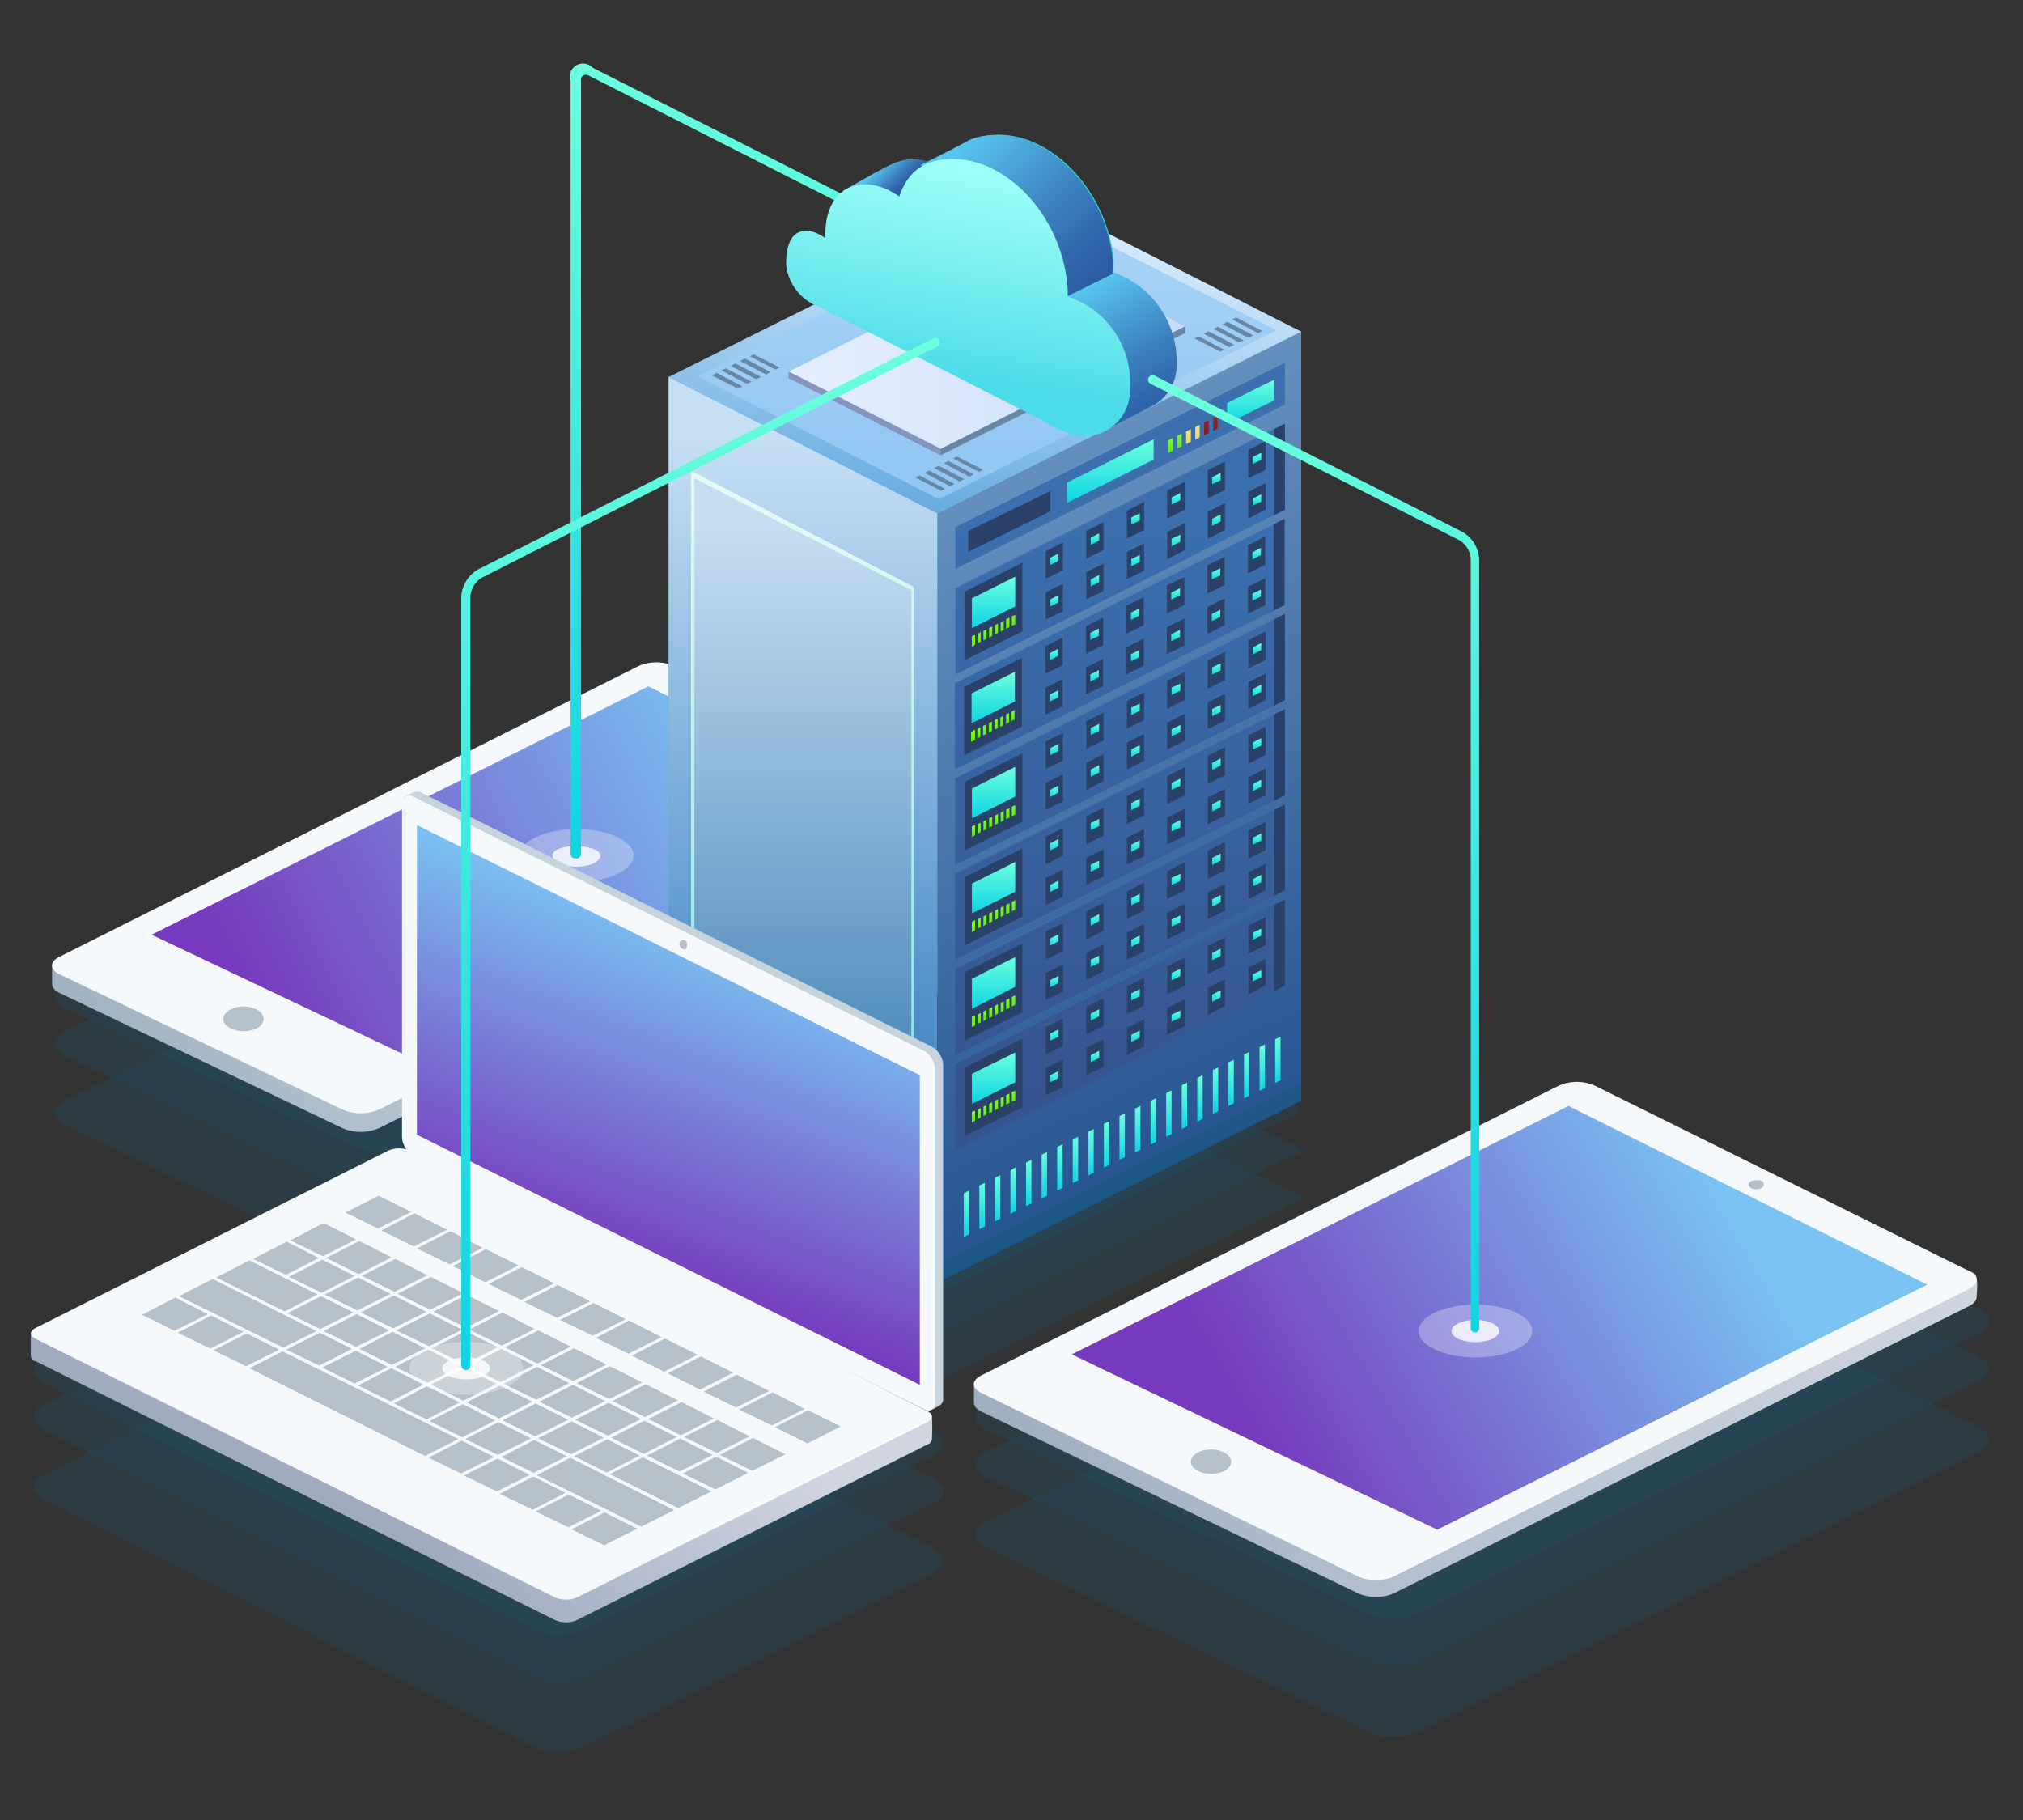 <svg id="server" xmlns="http://www.w3.org/2000/svg" xmlns:xlink="http://www.w3.org/1999/xlink" viewBox="0 0 59.78 53.79"><rect x="0" y="0" width="59.78" height="53.79" fill="#333333" stroke="none"/><defs><style>.cls-1,.cls-3,.cls-8{opacity:0.3;}.cls-2,.cls-3{fill:#1f4e66;}.cls-4{fill:url(#linear-gradient);}.cls-5{fill:#f5f9fc;}.cls-6{fill:url(#linear-gradient-2);}.cls-7{fill:#b5c0c9;}.cls-8,.cls-9{fill:#fff;}.cls-9{opacity:0.8;}.cls-10{fill:#51b5c2;}.cls-11{fill:#3b7db3;}.cls-12{fill:#1e5685;}.cls-13{fill:url(#linear-gradient-3);}.cls-14{fill:url(#linear-gradient-4);}.cls-15{fill:url(#linear-gradient-5);}.cls-16{fill:url(#linear-gradient-6);}.cls-17{fill:url(#linear-gradient-7);}.cls-18{fill:url(#linear-gradient-8);}.cls-19{fill:url(#linear-gradient-9);}.cls-20{fill:url(#linear-gradient-10);}.cls-21{fill:url(#linear-gradient-11);}.cls-22{fill:url(#linear-gradient-12);}.cls-23{fill:url(#linear-gradient-13);}.cls-24{fill:url(#linear-gradient-14);}.cls-25{fill:url(#linear-gradient-15);}.cls-26{fill:#2a4269;}.cls-27{fill:url(#linear-gradient-16);}.cls-28{fill:url(#linear-gradient-17);}.cls-29{fill:url(#linear-gradient-18);}.cls-30{fill:url(#linear-gradient-19);}.cls-31{fill:url(#linear-gradient-20);}.cls-32{fill:url(#linear-gradient-21);}.cls-33{fill:url(#linear-gradient-22);}.cls-34{fill:url(#linear-gradient-23);}.cls-35{fill:url(#linear-gradient-24);}.cls-36{fill:url(#linear-gradient-25);}.cls-37{fill:url(#linear-gradient-26);}.cls-38{fill:url(#linear-gradient-27);}.cls-39{fill:url(#linear-gradient-28);}.cls-40{fill:url(#linear-gradient-29);}.cls-41{fill:url(#linear-gradient-30);}.cls-42{fill:url(#linear-gradient-31);}.cls-43{fill:url(#linear-gradient-32);}.cls-44{fill:url(#linear-gradient-33);}.cls-45{fill:url(#linear-gradient-34);}.cls-46{fill:url(#linear-gradient-35);}.cls-47{fill:url(#linear-gradient-36);}.cls-48{fill:url(#linear-gradient-37);}.cls-49{fill:url(#linear-gradient-38);}.cls-50{fill:url(#linear-gradient-39);}.cls-51{fill:url(#linear-gradient-40);}.cls-52{fill:url(#linear-gradient-69);}.cls-53{fill:url(#linear-gradient-70);}.cls-54{fill:url(#linear-gradient-71);}.cls-55{fill:url(#linear-gradient-72);}.cls-56{fill:url(#linear-gradient-73);}.cls-57{fill:url(#linear-gradient-74);}.cls-58{fill:url(#linear-gradient-75);}.cls-59{fill:url(#linear-gradient-76);}.cls-60{fill:url(#linear-gradient-77);}.cls-61{fill:url(#linear-gradient-78);}.cls-62{fill:url(#linear-gradient-79);}.cls-63{fill:url(#linear-gradient-80);}.cls-64{fill:url(#linear-gradient-81);}.cls-65{fill:url(#linear-gradient-82);}.cls-66{fill:url(#linear-gradient-83);}.cls-67{fill:url(#linear-gradient-84);}.cls-68{fill:url(#linear-gradient-85);}.cls-69{fill:url(#linear-gradient-86);}.cls-70{fill:url(#linear-gradient-87);}.cls-71{fill:url(#linear-gradient-88);}.cls-72{fill:url(#linear-gradient-89);}.cls-73{fill:url(#linear-gradient-90);}.cls-74{fill:url(#linear-gradient-91);}.cls-75{fill:url(#linear-gradient-120);}.cls-76{fill:url(#linear-gradient-121);}.cls-77{fill:url(#linear-gradient-122);}.cls-78{fill:url(#linear-gradient-123);}.cls-79{fill:url(#linear-gradient-124);}.cls-80{fill:url(#linear-gradient-125);}.cls-81{fill:url(#linear-gradient-126);}.cls-82{fill:url(#linear-gradient-127);}.cls-83{fill:url(#linear-gradient-128);}.cls-84{fill:url(#linear-gradient-129);}.cls-85{fill:url(#linear-gradient-130);}.cls-86{fill:url(#linear-gradient-131);}.cls-87{fill:url(#linear-gradient-132);}.cls-88{fill:url(#linear-gradient-133);}.cls-89{fill:url(#linear-gradient-134);}.cls-90{fill:url(#linear-gradient-135);}.cls-91{fill:url(#linear-gradient-136);}.cls-92{fill:url(#linear-gradient-137);}.cls-93{fill:url(#linear-gradient-138);}.cls-94{fill:url(#linear-gradient-139);}.cls-95{fill:url(#linear-gradient-140);}.cls-96{fill:url(#linear-gradient-141);}.cls-97{fill:url(#linear-gradient-142);}.cls-98{fill:url(#linear-gradient-171);}.cls-99{fill:url(#linear-gradient-172);}.cls-100{fill:url(#linear-gradient-173);}.cls-101{fill:url(#linear-gradient-174);}.cls-102{fill:url(#linear-gradient-175);}.cls-103{fill:url(#linear-gradient-176);}.cls-104{fill:url(#linear-gradient-177);}.cls-105{fill:url(#linear-gradient-178);}.cls-106{fill:url(#linear-gradient-179);}.cls-107{fill:url(#linear-gradient-180);}.cls-108{fill:url(#linear-gradient-181);}.cls-109{fill:url(#linear-gradient-182);}.cls-110{fill:url(#linear-gradient-183);}.cls-111{fill:url(#linear-gradient-184);}.cls-112{fill:url(#linear-gradient-185);}.cls-113{fill:url(#linear-gradient-186);}.cls-114{fill:url(#linear-gradient-187);}.cls-115{fill:url(#linear-gradient-188);}.cls-116{fill:url(#linear-gradient-189);}.cls-117{fill:url(#linear-gradient-190);}.cls-118{fill:url(#linear-gradient-191);}.cls-119{fill:url(#linear-gradient-192);}.cls-120{fill:url(#linear-gradient-193);}.cls-121{fill:url(#linear-gradient-222);}.cls-122{fill:url(#linear-gradient-223);}.cls-123{fill:url(#linear-gradient-224);}.cls-124{fill:url(#linear-gradient-225);}.cls-125{fill:url(#linear-gradient-226);}.cls-126{fill:url(#linear-gradient-227);}.cls-127{fill:url(#linear-gradient-228);}.cls-128{fill:url(#linear-gradient-229);}.cls-129{fill:url(#linear-gradient-230);}.cls-130{fill:url(#linear-gradient-231);}.cls-131{fill:url(#linear-gradient-232);}.cls-132{fill:url(#linear-gradient-233);}.cls-133{fill:url(#linear-gradient-234);}.cls-134{fill:url(#linear-gradient-235);}.cls-135{fill:url(#linear-gradient-236);}.cls-136{fill:url(#linear-gradient-237);}.cls-137{fill:url(#linear-gradient-238);}.cls-138{fill:url(#linear-gradient-239);}.cls-139{fill:url(#linear-gradient-240);}.cls-140{fill:url(#linear-gradient-241);}.cls-141{fill:url(#linear-gradient-242);}.cls-142{fill:url(#linear-gradient-243);}.cls-143{fill:url(#linear-gradient-244);}.cls-144{fill:url(#linear-gradient-273);}.cls-145{fill:url(#linear-gradient-274);}.cls-146{fill:url(#linear-gradient-275);}.cls-147{fill:url(#linear-gradient-276);}.cls-148{fill:url(#linear-gradient-277);}.cls-149{fill:url(#linear-gradient-278);}.cls-150{fill:url(#linear-gradient-279);}.cls-151{fill:url(#linear-gradient-280);}.cls-152{fill:url(#linear-gradient-281);}.cls-153{fill:url(#linear-gradient-282);}.cls-154{fill:url(#linear-gradient-283);}.cls-155{fill:url(#linear-gradient-284);}.cls-156{fill:url(#linear-gradient-285);}.cls-157{fill:url(#linear-gradient-286);}.cls-158{fill:url(#linear-gradient-287);}.cls-159{fill:url(#linear-gradient-288);}.cls-160{fill:url(#linear-gradient-289);}.cls-161{fill:url(#linear-gradient-290);}.cls-162{fill:url(#linear-gradient-291);}.cls-163{fill:url(#linear-gradient-292);}.cls-164{fill:url(#linear-gradient-293);}.cls-165{fill:url(#linear-gradient-294);}.cls-166{fill:url(#linear-gradient-295);}.cls-167{fill:url(#linear-gradient-324);}.cls-168{fill:url(#linear-gradient-325);}.cls-169{fill:url(#linear-gradient-326);}.cls-170{fill:url(#linear-gradient-327);}.cls-171{fill:url(#linear-gradient-328);}.cls-172{fill:url(#linear-gradient-329);}.cls-173{fill:url(#linear-gradient-330);}.cls-174{fill:url(#linear-gradient-331);}.cls-175{fill:url(#linear-gradient-332);}.cls-176{fill:url(#linear-gradient-333);}.cls-177{fill:url(#linear-gradient-334);}.cls-178{fill:url(#linear-gradient-335);}.cls-179{fill:url(#linear-gradient-336);}.cls-180{fill:url(#linear-gradient-337);}.cls-181{fill:url(#linear-gradient-338);}.cls-182{fill:url(#linear-gradient-339);}.cls-183{fill:url(#linear-gradient-340);}.cls-184{fill:url(#linear-gradient-341);}.cls-185{fill:url(#linear-gradient-342);}.cls-186{fill:url(#linear-gradient-343);}.cls-187{fill:url(#linear-gradient-344);}.cls-188{fill:url(#linear-gradient-345);}.cls-189{fill:url(#linear-gradient-346);}.cls-190{fill:url(#linear-gradient-347);}.cls-191{fill:url(#linear-gradient-348);}.cls-192{fill:url(#linear-gradient-349);}.cls-193{fill:url(#linear-gradient-350);}.cls-194{fill:url(#linear-gradient-351);}.cls-195{fill:url(#linear-gradient-352);}.cls-196{fill:url(#linear-gradient-353);}.cls-197{fill:url(#linear-gradient-354);}.cls-198{fill:url(#linear-gradient-355);}.cls-199{fill:url(#linear-gradient-356);}.cls-200{fill:url(#linear-gradient-357);}.cls-201{fill:url(#linear-gradient-358);}.cls-202{fill:url(#linear-gradient-359);}.cls-203{fill:url(#linear-gradient-360);}.cls-204{fill:url(#linear-gradient-361);}.cls-205{fill:url(#linear-gradient-362);}.cls-206{fill:url(#linear-gradient-363);}.cls-207{fill:url(#linear-gradient-364);}.cls-208{fill:url(#linear-gradient-365);}.cls-209{fill:url(#linear-gradient-366);}.cls-210{fill:url(#linear-gradient-367);}.cls-211{fill:#6786a3;}.cls-212{fill:#8695bf;}.cls-213{fill:url(#linear-gradient-368);}.cls-214{fill:url(#linear-gradient-369);}.cls-215{fill:url(#linear-gradient-370);}.cls-216{fill:url(#linear-gradient-371);}.cls-217{fill:url(#linear-gradient-372);}.cls-218{fill:url(#linear-gradient-373);}.cls-219{fill:url(#linear-gradient-374);}.cls-220{fill:url(#linear-gradient-375);}.cls-221{fill:url(#linear-gradient-376);}.cls-222{fill:url(#linear-gradient-377);}.cls-223{fill:url(#linear-gradient-378);}.cls-224{fill:url(#linear-gradient-379);}.cls-225{fill:url(#linear-gradient-380);}.cls-226{fill:url(#linear-gradient-381);}.cls-227{fill:url(#linear-gradient-382);}.cls-228{fill:url(#linear-gradient-383);}.cls-229{fill:url(#linear-gradient-384);}.cls-230{fill:url(#linear-gradient-385);}.cls-231{fill:url(#linear-gradient-386);}.cls-232{fill:url(#linear-gradient-387);}.cls-233{fill:url(#linear-gradient-388);}.cls-234{fill:#c8d4db;}.cls-235{fill:url(#linear-gradient-389);}.cls-236{fill:#2dd6cb;}.cls-237{fill:url(#linear-gradient-390);}.cls-238{fill:url(#linear-gradient-391);}.cls-239{fill:url(#linear-gradient-392);}.cls-240{fill:url(#linear-gradient-393);}.cls-241{fill:url(#linear-gradient-394);}.cls-242{fill:url(#linear-gradient-395);}.cls-243{fill:url(#linear-gradient-396);}.cls-244{fill:url(#linear-gradient-397);}.cls-245{fill:url(#linear-gradient-398);}.cls-246{fill:url(#linear-gradient-399);}</style><linearGradient id="linear-gradient" x1="1.58" y1="26.78" x2="28.42" y2="26.78" gradientUnits="userSpaceOnUse"><stop offset="0" stop-color="#a0b2c2"/><stop offset="1" stop-color="#d0d8e0"/></linearGradient><linearGradient id="linear-gradient-2" x1="7.54" y1="30.17" x2="22.15" y2="22.53" gradientUnits="userSpaceOnUse"><stop offset="0" stop-color="#7739bd"/><stop offset="1" stop-color="#7ac3f3"/></linearGradient><linearGradient id="linear-gradient-3" x1="23.73" y1="35.06" x2="23.73" y2="12.93" gradientUnits="userSpaceOnUse"><stop offset="0" stop-color="#347cbf"/><stop offset="0.22" stop-color="#4f8ec9"/><stop offset="0.67" stop-color="#92bce2"/><stop offset="1" stop-color="#c6e0f5"/></linearGradient><linearGradient id="linear-gradient-4" x1="23.72" y1="33.1" x2="23.72" y2="15.62" gradientUnits="userSpaceOnUse"><stop offset="0" stop-color="#4081b5"/><stop offset="1" stop-color="#c6def2"/></linearGradient><linearGradient id="linear-gradient-5" x1="23.72" y1="32.56" x2="23.72" y2="15.27" gradientUnits="userSpaceOnUse"><stop offset="0" stop-color="#83e4e9"/><stop offset="0.06" stop-color="#89e5ea"/><stop offset="1" stop-color="#e1faf4"/></linearGradient><linearGradient id="linear-gradient-6" x1="37.51" y1="33.09" x2="28.09" y2="12.91" gradientUnits="userSpaceOnUse"><stop offset="0" stop-color="#265491"/><stop offset="1" stop-color="#6a94c1"/></linearGradient><linearGradient id="linear-gradient-7" x1="33.1" y1="32.54" x2="33.1" y2="15.54" gradientUnits="userSpaceOnUse"><stop offset="0" stop-color="#35548f"/><stop offset="1" stop-color="#3b6fae"/></linearGradient><linearGradient id="linear-gradient-8" x1="36.95" y1="12.52" x2="36.95" y2="11.22" gradientUnits="userSpaceOnUse"><stop offset="0" stop-color="#0ed4e3"/><stop offset="1" stop-color="#6cffdd"/></linearGradient><linearGradient id="linear-gradient-9" x1="35.91" y1="12.84" x2="35.91" y2="12.35" gradientUnits="userSpaceOnUse"><stop offset="0" stop-color="#851d23"/><stop offset="1" stop-color="#8f252c"/></linearGradient><linearGradient id="linear-gradient-10" x1="35.65" y1="12.84" x2="35.65" y2="12.35" xlink:href="#linear-gradient-9"/><linearGradient id="linear-gradient-11" x1="35.39" y1="13.05" x2="35.39" y2="12.6" gradientUnits="userSpaceOnUse"><stop offset="0" stop-color="#ebd65e"/><stop offset="1" stop-color="#f2e281"/></linearGradient><linearGradient id="linear-gradient-12" x1="35.12" y1="13.05" x2="35.12" y2="12.6" xlink:href="#linear-gradient-11"/><linearGradient id="linear-gradient-13" x1="34.86" y1="13.25" x2="34.86" y2="12.81" gradientUnits="userSpaceOnUse"><stop offset="0" stop-color="#61ec00"/><stop offset="1" stop-color="#81fa2d"/></linearGradient><linearGradient id="linear-gradient-14" x1="34.59" y1="13.38" x2="34.59" y2="12.94" xlink:href="#linear-gradient-13"/><linearGradient id="linear-gradient-15" x1="32.81" y1="14.86" x2="32.81" y2="12.98" xlink:href="#linear-gradient-8"/><linearGradient id="linear-gradient-16" x1="28.5" y1="15.06" x2="29.74" y2="5.67" gradientUnits="userSpaceOnUse"><stop offset="0" stop-color="#69ace0"/><stop offset="0.36" stop-color="#97c7ec"/><stop offset="0.79" stop-color="#cae4fa"/><stop offset="1" stop-color="#def0ff"/></linearGradient><linearGradient id="linear-gradient-17" x1="29.17" y1="14.62" x2="29.17" y2="5.85" gradientUnits="userSpaceOnUse"><stop offset="0" stop-color="#8fc6f2"/><stop offset="1" stop-color="#acd4f5"/></linearGradient><linearGradient id="linear-gradient-18" x1="28.56" y1="36.55" x2="28.56" y2="35.18" xlink:href="#linear-gradient-8"/><linearGradient id="linear-gradient-19" x1="29.02" y1="36.32" x2="29.02" y2="34.95" xlink:href="#linear-gradient-8"/><linearGradient id="linear-gradient-20" x1="29.48" y1="36.09" x2="29.48" y2="34.72" xlink:href="#linear-gradient-8"/><linearGradient id="linear-gradient-21" x1="29.94" y1="35.87" x2="29.94" y2="34.49" xlink:href="#linear-gradient-8"/><linearGradient id="linear-gradient-22" x1="30.4" y1="35.64" x2="30.4" y2="34.27" xlink:href="#linear-gradient-8"/><linearGradient id="linear-gradient-23" x1="30.86" y1="35.41" x2="30.86" y2="34.04" xlink:href="#linear-gradient-8"/><linearGradient id="linear-gradient-24" x1="31.32" y1="35.18" x2="31.32" y2="33.81" xlink:href="#linear-gradient-8"/><linearGradient id="linear-gradient-25" x1="31.78" y1="34.95" x2="31.78" y2="33.58" xlink:href="#linear-gradient-8"/><linearGradient id="linear-gradient-26" x1="32.24" y1="34.73" x2="32.24" y2="33.36" xlink:href="#linear-gradient-8"/><linearGradient id="linear-gradient-27" x1="32.7" y1="34.5" x2="32.7" y2="33.13" xlink:href="#linear-gradient-8"/><linearGradient id="linear-gradient-28" x1="33.16" y1="34.27" x2="33.16" y2="32.9" xlink:href="#linear-gradient-8"/><linearGradient id="linear-gradient-29" x1="33.62" y1="34.05" x2="33.62" y2="32.68" xlink:href="#linear-gradient-8"/><linearGradient id="linear-gradient-30" x1="34.08" y1="33.82" x2="34.08" y2="32.45" xlink:href="#linear-gradient-8"/><linearGradient id="linear-gradient-31" x1="34.54" y1="33.59" x2="34.54" y2="32.22" xlink:href="#linear-gradient-8"/><linearGradient id="linear-gradient-32" x1="35" y1="33.36" x2="35" y2="31.99" xlink:href="#linear-gradient-8"/><linearGradient id="linear-gradient-33" x1="35.46" y1="33.14" x2="35.46" y2="31.77" xlink:href="#linear-gradient-8"/><linearGradient id="linear-gradient-34" x1="35.92" y1="32.91" x2="35.92" y2="31.54" xlink:href="#linear-gradient-8"/><linearGradient id="linear-gradient-35" x1="36.38" y1="32.68" x2="36.38" y2="31.31" xlink:href="#linear-gradient-8"/><linearGradient id="linear-gradient-36" x1="36.84" y1="32.45" x2="36.84" y2="31.08" xlink:href="#linear-gradient-8"/><linearGradient id="linear-gradient-37" x1="37.3" y1="32.23" x2="37.3" y2="30.86" xlink:href="#linear-gradient-8"/><linearGradient id="linear-gradient-38" x1="37.76" y1="32" x2="37.76" y2="30.63" xlink:href="#linear-gradient-8"/><linearGradient id="linear-gradient-39" x1="33.1" y1="32.54" x2="33.1" y2="15.54" xlink:href="#linear-gradient-7"/><linearGradient id="linear-gradient-40" x1="28.76" y1="19.09" x2="28.76" y2="18.77" xlink:href="#linear-gradient-13"/><linearGradient id="linear-gradient-69" x1="28.93" y1="19.01" x2="28.93" y2="18.68" xlink:href="#linear-gradient-13"/><linearGradient id="linear-gradient-70" x1="29.1" y1="18.92" x2="29.1" y2="18.6" xlink:href="#linear-gradient-13"/><linearGradient id="linear-gradient-71" x1="29.27" y1="18.84" x2="29.27" y2="18.51" xlink:href="#linear-gradient-13"/><linearGradient id="linear-gradient-72" x1="29.44" y1="18.75" x2="29.44" y2="18.43" xlink:href="#linear-gradient-13"/><linearGradient id="linear-gradient-73" x1="29.61" y1="18.66" x2="29.61" y2="18.34" xlink:href="#linear-gradient-13"/><linearGradient id="linear-gradient-74" x1="29.78" y1="18.58" x2="29.78" y2="18.25" xlink:href="#linear-gradient-13"/><linearGradient id="linear-gradient-75" x1="29.95" y1="18.49" x2="29.95" y2="18.17" xlink:href="#linear-gradient-13"/><linearGradient id="linear-gradient-76" x1="31.16" y1="16.69" x2="31.16" y2="16.36" xlink:href="#linear-gradient-8"/><linearGradient id="linear-gradient-77" x1="32.35" y1="16.1" x2="32.35" y2="15.76" xlink:href="#linear-gradient-8"/><linearGradient id="linear-gradient-78" x1="33.55" y1="15.5" x2="33.55" y2="15.17" xlink:href="#linear-gradient-8"/><linearGradient id="linear-gradient-79" x1="34.75" y1="14.91" x2="34.75" y2="14.57" xlink:href="#linear-gradient-8"/><linearGradient id="linear-gradient-80" x1="35.95" y1="14.31" x2="35.95" y2="13.98" xlink:href="#linear-gradient-8"/><linearGradient id="linear-gradient-81" x1="37.15" y1="13.72" x2="37.15" y2="13.38" xlink:href="#linear-gradient-8"/><linearGradient id="linear-gradient-82" x1="31.16" y1="17.92" x2="31.16" y2="17.59" xlink:href="#linear-gradient-8"/><linearGradient id="linear-gradient-83" x1="32.35" y1="17.33" x2="32.35" y2="16.99" xlink:href="#linear-gradient-8"/><linearGradient id="linear-gradient-84" x1="33.55" y1="16.73" x2="33.55" y2="16.4" xlink:href="#linear-gradient-8"/><linearGradient id="linear-gradient-85" x1="34.75" y1="16.14" x2="34.75" y2="15.8" xlink:href="#linear-gradient-8"/><linearGradient id="linear-gradient-86" x1="35.95" y1="15.54" x2="35.95" y2="15.2" xlink:href="#linear-gradient-8"/><linearGradient id="linear-gradient-87" x1="37.15" y1="14.94" x2="37.15" y2="14.61" xlink:href="#linear-gradient-8"/><linearGradient id="linear-gradient-88" x1="29.36" y1="18.56" x2="29.36" y2="17.04" xlink:href="#linear-gradient-8"/><linearGradient id="linear-gradient-89" x1="34" y1="32.54" x2="34" y2="15.54" xlink:href="#linear-gradient-7"/><linearGradient id="linear-gradient-90" x1="33.09" y1="32.54" x2="33.09" y2="15.54" xlink:href="#linear-gradient-7"/><linearGradient id="linear-gradient-91" x1="28.75" y1="21.91" x2="28.75" y2="21.58" xlink:href="#linear-gradient-13"/><linearGradient id="linear-gradient-120" x1="28.92" y1="21.82" x2="28.92" y2="21.49" xlink:href="#linear-gradient-13"/><linearGradient id="linear-gradient-121" x1="29.09" y1="21.73" x2="29.09" y2="21.41" xlink:href="#linear-gradient-13"/><linearGradient id="linear-gradient-122" x1="29.26" y1="21.65" x2="29.26" y2="21.32" xlink:href="#linear-gradient-13"/><linearGradient id="linear-gradient-123" x1="29.43" y1="21.56" x2="29.43" y2="21.24" xlink:href="#linear-gradient-13"/><linearGradient id="linear-gradient-124" x1="29.6" y1="21.48" x2="29.6" y2="21.15" xlink:href="#linear-gradient-13"/><linearGradient id="linear-gradient-125" x1="29.77" y1="21.39" x2="29.77" y2="21.07" xlink:href="#linear-gradient-13"/><linearGradient id="linear-gradient-126" x1="29.94" y1="21.31" x2="29.94" y2="20.98" xlink:href="#linear-gradient-13"/><linearGradient id="linear-gradient-127" x1="31.15" y1="19.51" x2="31.15" y2="19.17" xlink:href="#linear-gradient-8"/><linearGradient id="linear-gradient-128" x1="32.34" y1="18.91" x2="32.34" y2="18.57" xlink:href="#linear-gradient-8"/><linearGradient id="linear-gradient-129" x1="33.54" y1="18.31" x2="33.54" y2="17.98" xlink:href="#linear-gradient-8"/><linearGradient id="linear-gradient-130" x1="34.74" y1="17.72" x2="34.74" y2="17.38" xlink:href="#linear-gradient-8"/><linearGradient id="linear-gradient-131" x1="35.94" y1="17.12" x2="35.94" y2="16.79" xlink:href="#linear-gradient-8"/><linearGradient id="linear-gradient-132" x1="37.14" y1="16.53" x2="37.14" y2="16.19" xlink:href="#linear-gradient-8"/><linearGradient id="linear-gradient-133" x1="31.15" y1="20.73" x2="31.15" y2="20.4" xlink:href="#linear-gradient-8"/><linearGradient id="linear-gradient-134" x1="32.34" y1="20.14" x2="32.34" y2="19.8" xlink:href="#linear-gradient-8"/><linearGradient id="linear-gradient-135" x1="33.54" y1="19.54" x2="33.54" y2="19.21" xlink:href="#linear-gradient-8"/><linearGradient id="linear-gradient-136" x1="34.74" y1="18.95" x2="34.74" y2="18.61" xlink:href="#linear-gradient-8"/><linearGradient id="linear-gradient-137" x1="35.94" y1="18.35" x2="35.94" y2="18.02" xlink:href="#linear-gradient-8"/><linearGradient id="linear-gradient-138" x1="37.14" y1="17.76" x2="37.14" y2="17.42" xlink:href="#linear-gradient-8"/><linearGradient id="linear-gradient-139" x1="29.35" y1="21.37" x2="29.35" y2="19.85" xlink:href="#linear-gradient-8"/><linearGradient id="linear-gradient-140" x1="33.99" y1="32.54" x2="33.99" y2="15.54" xlink:href="#linear-gradient-7"/><linearGradient id="linear-gradient-141" x1="33.1" y1="32.54" x2="33.1" y2="15.54" xlink:href="#linear-gradient-7"/><linearGradient id="linear-gradient-142" x1="28.76" y1="24.72" x2="28.76" y2="24.39" xlink:href="#linear-gradient-13"/><linearGradient id="linear-gradient-171" x1="28.93" y1="24.63" x2="28.93" y2="24.31" xlink:href="#linear-gradient-13"/><linearGradient id="linear-gradient-172" x1="29.1" y1="24.55" x2="29.1" y2="24.22" xlink:href="#linear-gradient-13"/><linearGradient id="linear-gradient-173" x1="29.27" y1="24.46" x2="29.27" y2="24.13" xlink:href="#linear-gradient-13"/><linearGradient id="linear-gradient-174" x1="29.44" y1="24.37" x2="29.44" y2="24.05" xlink:href="#linear-gradient-13"/><linearGradient id="linear-gradient-175" x1="29.61" y1="24.29" x2="29.61" y2="23.96" xlink:href="#linear-gradient-13"/><linearGradient id="linear-gradient-176" x1="29.78" y1="24.2" x2="29.78" y2="23.88" xlink:href="#linear-gradient-13"/><linearGradient id="linear-gradient-177" x1="29.95" y1="24.12" x2="29.95" y2="23.79" xlink:href="#linear-gradient-13"/><linearGradient id="linear-gradient-178" x1="31.16" y1="22.32" x2="31.16" y2="21.98" xlink:href="#linear-gradient-8"/><linearGradient id="linear-gradient-179" x1="32.35" y1="21.72" x2="32.35" y2="21.39" xlink:href="#linear-gradient-8"/><linearGradient id="linear-gradient-180" x1="33.55" y1="21.13" x2="33.55" y2="20.79" xlink:href="#linear-gradient-8"/><linearGradient id="linear-gradient-181" x1="34.75" y1="20.53" x2="34.75" y2="20.19" xlink:href="#linear-gradient-8"/><linearGradient id="linear-gradient-182" x1="35.95" y1="19.93" x2="35.95" y2="19.6" xlink:href="#linear-gradient-8"/><linearGradient id="linear-gradient-183" x1="37.15" y1="19.34" x2="37.15" y2="19" xlink:href="#linear-gradient-8"/><linearGradient id="linear-gradient-184" x1="31.16" y1="23.55" x2="31.16" y2="23.21" xlink:href="#linear-gradient-8"/><linearGradient id="linear-gradient-185" x1="32.35" y1="22.95" x2="32.35" y2="22.62" xlink:href="#linear-gradient-8"/><linearGradient id="linear-gradient-186" x1="33.55" y1="22.36" x2="33.55" y2="22.02" xlink:href="#linear-gradient-8"/><linearGradient id="linear-gradient-187" x1="34.75" y1="21.76" x2="34.75" y2="21.42" xlink:href="#linear-gradient-8"/><linearGradient id="linear-gradient-188" x1="35.95" y1="21.16" x2="35.95" y2="20.83" xlink:href="#linear-gradient-8"/><linearGradient id="linear-gradient-189" x1="37.15" y1="20.57" x2="37.15" y2="20.23" xlink:href="#linear-gradient-8"/><linearGradient id="linear-gradient-190" x1="29.36" y1="24.18" x2="29.36" y2="22.66" xlink:href="#linear-gradient-8"/><linearGradient id="linear-gradient-191" x1="34" y1="32.54" x2="34" y2="15.54" xlink:href="#linear-gradient-7"/><linearGradient id="linear-gradient-192" x1="33.1" y1="32.54" x2="33.1" y2="15.54" xlink:href="#linear-gradient-7"/><linearGradient id="linear-gradient-193" x1="28.76" y1="27.53" x2="28.76" y2="27.2" xlink:href="#linear-gradient-13"/><linearGradient id="linear-gradient-222" x1="28.93" y1="27.44" x2="28.93" y2="27.12" xlink:href="#linear-gradient-13"/><linearGradient id="linear-gradient-223" x1="29.1" y1="27.36" x2="29.1" y2="27.03" xlink:href="#linear-gradient-13"/><linearGradient id="linear-gradient-224" x1="29.27" y1="27.27" x2="29.27" y2="26.95" xlink:href="#linear-gradient-13"/><linearGradient id="linear-gradient-225" x1="29.44" y1="27.19" x2="29.44" y2="26.86" xlink:href="#linear-gradient-13"/><linearGradient id="linear-gradient-226" x1="29.61" y1="27.1" x2="29.61" y2="26.78" xlink:href="#linear-gradient-13"/><linearGradient id="linear-gradient-227" x1="29.78" y1="27.01" x2="29.78" y2="26.69" xlink:href="#linear-gradient-13"/><linearGradient id="linear-gradient-228" x1="29.95" y1="26.93" x2="29.95" y2="26.6" xlink:href="#linear-gradient-13"/><linearGradient id="linear-gradient-229" x1="31.16" y1="25.13" x2="31.16" y2="24.79" xlink:href="#linear-gradient-8"/><linearGradient id="linear-gradient-230" x1="32.35" y1="24.53" x2="32.35" y2="24.2" xlink:href="#linear-gradient-8"/><linearGradient id="linear-gradient-231" x1="33.55" y1="23.94" x2="33.55" y2="23.6" xlink:href="#linear-gradient-8"/><linearGradient id="linear-gradient-232" x1="34.75" y1="23.34" x2="34.75" y2="23.01" xlink:href="#linear-gradient-8"/><linearGradient id="linear-gradient-233" x1="35.95" y1="22.75" x2="35.95" y2="22.41" xlink:href="#linear-gradient-8"/><linearGradient id="linear-gradient-234" x1="37.15" y1="22.15" x2="37.15" y2="21.81" xlink:href="#linear-gradient-8"/><linearGradient id="linear-gradient-235" x1="31.16" y1="26.36" x2="31.16" y2="26.02" xlink:href="#linear-gradient-8"/><linearGradient id="linear-gradient-236" x1="32.35" y1="25.76" x2="32.35" y2="25.43" xlink:href="#linear-gradient-8"/><linearGradient id="linear-gradient-237" x1="33.55" y1="25.17" x2="33.55" y2="24.83" xlink:href="#linear-gradient-8"/><linearGradient id="linear-gradient-238" x1="34.75" y1="24.57" x2="34.75" y2="24.24" xlink:href="#linear-gradient-8"/><linearGradient id="linear-gradient-239" x1="35.95" y1="23.97" x2="35.95" y2="23.64" xlink:href="#linear-gradient-8"/><linearGradient id="linear-gradient-240" x1="37.15" y1="23.38" x2="37.15" y2="23.04" xlink:href="#linear-gradient-8"/><linearGradient id="linear-gradient-241" x1="29.36" y1="26.99" x2="29.36" y2="25.47" xlink:href="#linear-gradient-8"/><linearGradient id="linear-gradient-242" x1="34" y1="32.54" x2="34" y2="15.54" xlink:href="#linear-gradient-7"/><linearGradient id="linear-gradient-243" x1="33.1" y1="32.54" x2="33.1" y2="15.54" xlink:href="#linear-gradient-7"/><linearGradient id="linear-gradient-244" x1="28.76" y1="30.34" x2="28.76" y2="30.01" xlink:href="#linear-gradient-13"/><linearGradient id="linear-gradient-273" x1="28.93" y1="30.25" x2="28.93" y2="29.93" xlink:href="#linear-gradient-13"/><linearGradient id="linear-gradient-274" x1="29.1" y1="30.17" x2="29.1" y2="29.84" xlink:href="#linear-gradient-13"/><linearGradient id="linear-gradient-275" x1="29.27" y1="30.08" x2="29.27" y2="29.76" xlink:href="#linear-gradient-13"/><linearGradient id="linear-gradient-276" x1="29.44" y1="30" x2="29.44" y2="29.67" xlink:href="#linear-gradient-13"/><linearGradient id="linear-gradient-277" x1="29.61" y1="29.91" x2="29.61" y2="29.59" xlink:href="#linear-gradient-13"/><linearGradient id="linear-gradient-278" x1="29.78" y1="29.83" x2="29.78" y2="29.5" xlink:href="#linear-gradient-13"/><linearGradient id="linear-gradient-279" x1="29.95" y1="29.74" x2="29.95" y2="29.41" xlink:href="#linear-gradient-13"/><linearGradient id="linear-gradient-280" x1="31.16" y1="27.94" x2="31.16" y2="27.61" xlink:href="#linear-gradient-8"/><linearGradient id="linear-gradient-281" x1="32.35" y1="27.35" x2="32.35" y2="27.01" xlink:href="#linear-gradient-8"/><linearGradient id="linear-gradient-282" x1="33.55" y1="26.75" x2="33.55" y2="26.41" xlink:href="#linear-gradient-8"/><linearGradient id="linear-gradient-283" x1="34.75" y1="26.15" x2="34.75" y2="25.82" xlink:href="#linear-gradient-8"/><linearGradient id="linear-gradient-284" x1="35.95" y1="25.56" x2="35.95" y2="25.22" xlink:href="#linear-gradient-8"/><linearGradient id="linear-gradient-285" x1="37.15" y1="24.96" x2="37.15" y2="24.63" xlink:href="#linear-gradient-8"/><linearGradient id="linear-gradient-286" x1="31.16" y1="29.17" x2="31.16" y2="28.83" xlink:href="#linear-gradient-8"/><linearGradient id="linear-gradient-287" x1="32.35" y1="28.57" x2="32.35" y2="28.24" xlink:href="#linear-gradient-8"/><linearGradient id="linear-gradient-288" x1="33.55" y1="27.98" x2="33.55" y2="27.64" xlink:href="#linear-gradient-8"/><linearGradient id="linear-gradient-289" x1="34.75" y1="27.38" x2="34.75" y2="27.05" xlink:href="#linear-gradient-8"/><linearGradient id="linear-gradient-290" x1="35.95" y1="26.79" x2="35.95" y2="26.45" xlink:href="#linear-gradient-8"/><linearGradient id="linear-gradient-291" x1="37.15" y1="26.19" x2="37.15" y2="25.85" xlink:href="#linear-gradient-8"/><linearGradient id="linear-gradient-292" x1="29.36" y1="29.81" x2="29.36" y2="28.28" xlink:href="#linear-gradient-8"/><linearGradient id="linear-gradient-293" x1="34" y1="32.54" x2="34" y2="15.54" xlink:href="#linear-gradient-7"/><linearGradient id="linear-gradient-294" x1="33.1" y1="32.54" x2="33.1" y2="15.54" xlink:href="#linear-gradient-7"/><linearGradient id="linear-gradient-295" x1="28.76" y1="33.15" x2="28.76" y2="32.83" xlink:href="#linear-gradient-13"/><linearGradient id="linear-gradient-324" x1="28.93" y1="33.07" x2="28.93" y2="32.74" xlink:href="#linear-gradient-13"/><linearGradient id="linear-gradient-325" x1="29.1" y1="32.98" x2="29.1" y2="32.66" xlink:href="#linear-gradient-13"/><linearGradient id="linear-gradient-326" x1="29.27" y1="32.89" x2="29.27" y2="32.57" xlink:href="#linear-gradient-13"/><linearGradient id="linear-gradient-327" x1="29.44" y1="32.81" x2="29.44" y2="32.48" xlink:href="#linear-gradient-13"/><linearGradient id="linear-gradient-328" x1="29.61" y1="32.72" x2="29.61" y2="32.4" xlink:href="#linear-gradient-13"/><linearGradient id="linear-gradient-329" x1="29.78" y1="32.64" x2="29.78" y2="32.31" xlink:href="#linear-gradient-13"/><linearGradient id="linear-gradient-330" x1="29.95" y1="32.55" x2="29.95" y2="32.23" xlink:href="#linear-gradient-13"/><linearGradient id="linear-gradient-331" x1="31.16" y1="30.75" x2="31.16" y2="30.42" xlink:href="#linear-gradient-8"/><linearGradient id="linear-gradient-332" x1="32.35" y1="30.16" x2="32.35" y2="29.82" xlink:href="#linear-gradient-8"/><linearGradient id="linear-gradient-333" x1="33.55" y1="29.56" x2="33.55" y2="29.23" xlink:href="#linear-gradient-8"/><linearGradient id="linear-gradient-334" x1="34.75" y1="28.97" x2="34.75" y2="28.63" xlink:href="#linear-gradient-8"/><linearGradient id="linear-gradient-335" x1="35.95" y1="28.37" x2="35.95" y2="28.03" xlink:href="#linear-gradient-8"/><linearGradient id="linear-gradient-336" x1="37.15" y1="27.77" x2="37.15" y2="27.44" xlink:href="#linear-gradient-8"/><linearGradient id="linear-gradient-337" x1="31.16" y1="31.98" x2="31.16" y2="31.65" xlink:href="#linear-gradient-8"/><linearGradient id="linear-gradient-338" x1="32.35" y1="31.39" x2="32.35" y2="31.05" xlink:href="#linear-gradient-8"/><linearGradient id="linear-gradient-339" x1="33.55" y1="30.79" x2="33.55" y2="30.45" xlink:href="#linear-gradient-8"/><linearGradient id="linear-gradient-340" x1="34.75" y1="30.19" x2="34.75" y2="29.86" xlink:href="#linear-gradient-8"/><linearGradient id="linear-gradient-341" x1="35.95" y1="29.6" x2="35.95" y2="29.26" xlink:href="#linear-gradient-8"/><linearGradient id="linear-gradient-342" x1="37.15" y1="29" x2="37.15" y2="28.67" xlink:href="#linear-gradient-8"/><linearGradient id="linear-gradient-343" x1="29.36" y1="32.62" x2="29.36" y2="31.1" xlink:href="#linear-gradient-8"/><linearGradient id="linear-gradient-344" x1="34" y1="32.54" x2="34" y2="15.54" xlink:href="#linear-gradient-7"/><linearGradient id="linear-gradient-345" x1="26.92" y1="35.8" x2="26.92" y2="33.38" xlink:href="#linear-gradient-8"/><linearGradient id="linear-gradient-346" x1="26.59" y1="35.8" x2="26.59" y2="33.38" xlink:href="#linear-gradient-8"/><linearGradient id="linear-gradient-347" x1="26.27" y1="35.8" x2="26.27" y2="33.38" xlink:href="#linear-gradient-8"/><linearGradient id="linear-gradient-348" x1="25.95" y1="35.8" x2="25.95" y2="33.38" xlink:href="#linear-gradient-8"/><linearGradient id="linear-gradient-349" x1="25.62" y1="35.8" x2="25.62" y2="33.38" xlink:href="#linear-gradient-8"/><linearGradient id="linear-gradient-350" x1="25.3" y1="35.8" x2="25.3" y2="33.38" gradientUnits="userSpaceOnUse"><stop offset="0" stop-color="#63eae2"/><stop offset="1" stop-color="#50c7c1"/></linearGradient><linearGradient id="linear-gradient-351" x1="24.98" y1="35.8" x2="24.98" y2="33.38" gradientUnits="userSpaceOnUse"><stop offset="0" stop-color="#63eae2"/><stop offset="1" stop-color="#52cac4"/></linearGradient><linearGradient id="linear-gradient-352" x1="24.65" y1="35.8" x2="24.65" y2="33.38" xlink:href="#linear-gradient-8"/><linearGradient id="linear-gradient-353" x1="24.33" y1="35.8" x2="24.33" y2="33.38" xlink:href="#linear-gradient-8"/><linearGradient id="linear-gradient-354" x1="24.01" y1="35.8" x2="24.01" y2="33.38" xlink:href="#linear-gradient-8"/><linearGradient id="linear-gradient-355" x1="23.68" y1="35.8" x2="23.68" y2="33.38" xlink:href="#linear-gradient-8"/><linearGradient id="linear-gradient-356" x1="23.36" y1="35.8" x2="23.36" y2="33.38" xlink:href="#linear-gradient-8"/><linearGradient id="linear-gradient-357" x1="23.04" y1="35.8" x2="23.04" y2="33.38" xlink:href="#linear-gradient-8"/><linearGradient id="linear-gradient-358" x1="22.71" y1="35.8" x2="22.71" y2="33.38" xlink:href="#linear-gradient-8"/><linearGradient id="linear-gradient-359" x1="22.39" y1="35.8" x2="22.39" y2="33.38" gradientUnits="userSpaceOnUse"><stop offset="0" stop-color="#63eae2"/><stop offset="1" stop-color="#60e6de"/></linearGradient><linearGradient id="linear-gradient-360" x1="22.07" y1="35.8" x2="22.07" y2="33.38" gradientUnits="userSpaceOnUse"><stop offset="0" stop-color="#63eae2"/><stop offset="1" stop-color="#62eae2"/></linearGradient><linearGradient id="linear-gradient-361" x1="21.74" y1="35.8" x2="21.74" y2="33.38" xlink:href="#linear-gradient-8"/><linearGradient id="linear-gradient-362" x1="21.42" y1="35.8" x2="21.42" y2="33.38" xlink:href="#linear-gradient-8"/><linearGradient id="linear-gradient-363" x1="21.1" y1="35.8" x2="21.1" y2="33.38" xlink:href="#linear-gradient-8"/><linearGradient id="linear-gradient-364" x1="20.77" y1="35.8" x2="20.77" y2="33.38" xlink:href="#linear-gradient-8"/><linearGradient id="linear-gradient-365" x1="20.45" y1="35.8" x2="20.45" y2="33.38" xlink:href="#linear-gradient-8"/><linearGradient id="linear-gradient-366" x1="23.12" y1="38.04" x2="18.08" y2="11.33" gradientUnits="userSpaceOnUse"><stop offset="0" stop-color="#4488bf"/><stop offset="1" stop-color="#509bd9"/></linearGradient><linearGradient id="linear-gradient-367" x1="25.63" y1="37.57" x2="20.59" y2="10.85" xlink:href="#linear-gradient-366"/><linearGradient id="linear-gradient-368" x1="23.31" y1="10.31" x2="35.02" y2="10.31" gradientUnits="userSpaceOnUse"><stop offset="0" stop-color="#e6efff"/><stop offset="1" stop-color="#c8dbfa"/></linearGradient><linearGradient id="linear-gradient-369" x1="36.66" y1="14.63" x2="36.66" y2="5.85" xlink:href="#linear-gradient-17"/><linearGradient id="linear-gradient-370" x1="36.37" y1="14.62" x2="36.37" y2="5.85" gradientTransform="translate(28.1 -26.96) rotate(62.27)" xlink:href="#linear-gradient-17"/><linearGradient id="linear-gradient-371" x1="36.08" y1="14.62" x2="36.08" y2="5.85" gradientTransform="translate(28.06 -26.63) rotate(62.25)" xlink:href="#linear-gradient-17"/><linearGradient id="linear-gradient-372" x1="35.79" y1="14.62" x2="35.79" y2="5.85" xlink:href="#linear-gradient-17"/><linearGradient id="linear-gradient-373" x1="30.75" y1="14.62" x2="30.75" y2="5.85" gradientTransform="translate(22.33 -23.67) rotate(62.29)" xlink:href="#linear-gradient-17"/><linearGradient id="linear-gradient-374" x1="30.48" y1="14.62" x2="30.48" y2="5.85" gradientTransform="translate(22.31 -23.36) rotate(62.29)" xlink:href="#linear-gradient-17"/><linearGradient id="linear-gradient-375" x1="30.19" y1="14.63" x2="30.19" y2="5.85" gradientTransform="translate(22.26 -23.02) rotate(62.27)" xlink:href="#linear-gradient-17"/><linearGradient id="linear-gradient-376" x1="29.89" y1="14.63" x2="29.89" y2="5.85" xlink:href="#linear-gradient-17"/><linearGradient id="linear-gradient-377" x1="28.41" y1="14.62" x2="28.41" y2="5.85" xlink:href="#linear-gradient-17"/><linearGradient id="linear-gradient-378" x1="28.12" y1="14.62" x2="28.12" y2="5.85" xlink:href="#linear-gradient-17"/><linearGradient id="linear-gradient-379" x1="27.83" y1="14.62" x2="27.83" y2="5.85" xlink:href="#linear-gradient-17"/><linearGradient id="linear-gradient-380" x1="27.54" y1="14.62" x2="27.54" y2="5.85" xlink:href="#linear-gradient-17"/><linearGradient id="linear-gradient-381" x1="22.44" y1="14.62" x2="22.44" y2="5.85" xlink:href="#linear-gradient-17"/><linearGradient id="linear-gradient-382" x1="22.17" y1="14.62" x2="22.17" y2="5.85" gradientTransform="translate(21.5 -13.8) rotate(62.29)" xlink:href="#linear-gradient-17"/><linearGradient id="linear-gradient-383" x1="21.87" y1="14.62" x2="21.87" y2="5.85" gradientTransform="translate(21.45 -13.46) rotate(62.27)" xlink:href="#linear-gradient-17"/><linearGradient id="linear-gradient-384" x1="21.57" y1="14.63" x2="21.57" y2="5.85" gradientTransform="translate(21.41 -13.13) rotate(62.27)" xlink:href="#linear-gradient-17"/><linearGradient id="linear-gradient-385" x1="28.77" y1="39.87" x2="58.42" y2="39.87" gradientUnits="userSpaceOnUse"><stop offset="0" stop-color="#a0aec2"/><stop offset="1" stop-color="#d0d6e0"/></linearGradient><linearGradient id="linear-gradient-386" x1="37.26" y1="43.14" x2="50.94" y2="35.09" xlink:href="#linear-gradient-2"/><linearGradient id="linear-gradient-387" x1="-748.31" y1="-377.18" x2="-748.31" y2="-353.79" gradientTransform="translate(-725.04 -351.82) rotate(180)" xlink:href="#linear-gradient-8"/><linearGradient id="linear-gradient-388" x1="11.07" y1="42.99" x2="20.28" y2="37.15" gradientUnits="userSpaceOnUse"><stop offset="0" stop-color="#a0abc2"/><stop offset="1" stop-color="#d0d5e0"/></linearGradient><linearGradient id="linear-gradient-389" x1="17.93" y1="37.4" x2="21.6" y2="27.83" xlink:href="#linear-gradient-2"/><linearGradient id="linear-gradient-390" x1="33.93" y1="12.68" x2="31.64" y2="8.72" gradientUnits="userSpaceOnUse"><stop offset="0" stop-color="#2c5aa3"/><stop offset="0.17" stop-color="#3065ab"/><stop offset="0.46" stop-color="#3c81bf"/><stop offset="0.83" stop-color="#4fafe0"/><stop offset="1" stop-color="#58c5f0"/></linearGradient><linearGradient id="linear-gradient-391" x1="26.05" y1="6.21" x2="25.37" y2="5.52" xlink:href="#linear-gradient-390"/><linearGradient id="linear-gradient-392" x1="32.41" y1="8.49" x2="28.3" y2="4.39" xlink:href="#linear-gradient-390"/><linearGradient id="linear-gradient-393" x1="27.64" y1="11.2" x2="28.67" y2="4.77" gradientUnits="userSpaceOnUse"><stop offset="0" stop-color="#4cdbe8"/><stop offset="0.23" stop-color="#61e4ec"/><stop offset="0.74" stop-color="#8df8f5"/><stop offset="1" stop-color="#9efff8"/></linearGradient><linearGradient id="linear-gradient-394" x1="28.4" y1="11.33" x2="29.43" y2="4.89" xlink:href="#linear-gradient-393"/><linearGradient id="linear-gradient-395" x1="23.7" y1="10.57" x2="24.73" y2="4.14" xlink:href="#linear-gradient-393"/><linearGradient id="linear-gradient-396" x1="31.58" y1="11.83" x2="32.61" y2="5.4" xlink:href="#linear-gradient-393"/><linearGradient id="linear-gradient-397" x1="25.45" y1="10.85" x2="26.48" y2="4.42" xlink:href="#linear-gradient-393"/><linearGradient id="linear-gradient-398" x1="38.84" y1="39.37" x2="38.84" y2="11.09" xlink:href="#linear-gradient-8"/><linearGradient id="linear-gradient-399" x1="-745.74" y1="40.48" x2="-745.74" y2="10.03" gradientTransform="matrix(-1, 0, 0, 1, -725.04, 0)" xlink:href="#linear-gradient-8"/></defs><title>server-edited</title><g class="cls-1"><path class="cls-2" d="M1.92,32.53c-.39.2-.39.52,0,.71l8.55,4.11a1.8,1.8,0,0,0,1.42,0l16.91-8.5c.39-.2.39-.52,0-.71L20.41,24A1.82,1.82,0,0,0,19,24Z"/></g><g class="cls-1"><path class="cls-2" d="M1.92,30.48c-.39.19-.39.51,0,.7l8.55,4.12a1.8,1.8,0,0,0,1.42,0L28.8,26.79c.39-.2.39-.52,0-.72l-8.38-4.15a1.82,1.82,0,0,0-1.43,0Z"/></g><g class="cls-1"><path class="cls-2" d="M1.92,29.09c-.39.19-.39.51,0,.7l8.55,4.11a1.8,1.8,0,0,0,1.42,0l16.91-8.5c.39-.19.39-.51,0-.71l-8.38-4.15a1.78,1.78,0,0,0-1.43,0Z"/></g><g class="cls-1"><path class="cls-2" d="M29.1,45c-.39.2-.39.51,0,.7l11.36,5.48a1.82,1.82,0,0,0,1.43,0l16.6-8.29c.39-.2.39-.52,0-.71l-11.25-5.6a1.8,1.8,0,0,0-1.42,0Z"/></g><g class="cls-1"><path class="cls-2" d="M29.1,42.92c-.39.19-.39.51,0,.7l11.36,5.47a1.82,1.82,0,0,0,1.43,0l16.6-8.3c.39-.19.39-.51,0-.71L47.23,34.48a1.76,1.76,0,0,0-1.42,0Z"/></g><g class="cls-1"><path class="cls-2" d="M29.1,41.52c-.39.19-.39.51,0,.7l11.36,5.47a1.82,1.82,0,0,0,1.43,0l16.6-8.3c.39-.19.39-.51,0-.71L47.23,33.08a1.76,1.76,0,0,0-1.42,0Z"/></g><polygon class="cls-3" points="12.72 36.52 26.75 29.53 38.52 35.39 24.45 42.47 12.72 36.52"/><polygon class="cls-3" points="12.72 35.13 26.75 28.14 38.52 33.99 24.45 41.08 12.72 35.13"/><polygon class="cls-3" points="12.72 33.94 26.75 26.94 38.52 32.8 24.45 39.89 12.72 33.94"/><g class="cls-1"><path class="cls-2" d="M1.28,43.58c-.39.19-.39.51,0,.71L15.8,51.62a1.76,1.76,0,0,0,1.42,0l10.36-5.14c.39-.19.39-.52,0-.72L13.06,38.35a1.76,1.76,0,0,0-1.42,0Z"/></g><g class="cls-1"><path class="cls-2" d="M1.28,41.52c-.39.2-.39.52,0,.72L15.8,49.56a1.8,1.8,0,0,0,1.42,0l10.36-5.15c.39-.19.39-.51,0-.71L13.06,36.29a1.76,1.76,0,0,0-1.42,0Z"/></g><g class="cls-1"><path class="cls-2" d="M1.28,40.13c-.39.2-.39.52,0,.71L15.8,48.17a1.8,1.8,0,0,0,1.42,0L27.58,43c.39-.19.39-.51,0-.71L13.06,34.9a1.76,1.76,0,0,0-1.42,0Z"/></g><path class="cls-4" d="M18.87,20.23a1.35,1.35,0,0,1,1.06,0l8.4,3.64c.15.08.08.61.08.71s-.07.19-.22.26l-17,8.5a1.39,1.39,0,0,1-1.06,0l-8.37-4c-.15-.07-.22-.16-.22-.26v-.59Z"/><path class="cls-5" d="M18.87,19.68a1.35,1.35,0,0,1,1.06,0l8.26,4.08c.29.15.29.39,0,.53l-17,8.5a1.39,1.39,0,0,1-1.06,0l-8.37-4c-.29-.14-.3-.38,0-.52Z"/><polygon class="cls-6" points="4.48 27.62 19.16 20.28 26.95 24.17 12.47 31.41 4.48 27.62"/><path class="cls-7" d="M7.79,30.11c0,.2-.26.36-.59.36s-.6-.16-.6-.36.27-.37.6-.37S7.79,29.91,7.79,30.11Z"/><path class="cls-8" d="M18.72,25.28c0,.43-.76.78-1.68.78s-1.68-.35-1.68-.78.75-.78,1.68-.78S18.72,24.85,18.72,25.28Z"/><path class="cls-9" d="M17.74,25.28c0,.18-.31.33-.7.33s-.71-.15-.71-.33S16.65,25,17,25,17.74,25.1,17.74,25.28Z"/><path class="cls-7" d="M23.84,22.14a.13.13,0,0,1-.12,0l-1.23-.62s0,0,0-.06l0,0a.24.24,0,0,1,.12,0l1.24.62s0,0,0,.06Z"/><polygon class="cls-10" points="21.14 33.18 19.76 33.87 19.76 32.48 21.14 33.18"/><polygon class="cls-11" points="27.7 36.51 27.7 37.9 19.76 33.87 19.76 32.48 21.14 33.18 27.7 36.51"/><polygon class="cls-10" points="38.45 31.14 38.45 32.52 37.08 31.82 38.45 31.14"/><polygon class="cls-12" points="38.45 31.14 38.45 32.53 27.7 37.9 27.7 36.51 37.08 31.82 38.45 31.14"/><polygon class="cls-10" points="30.52 27.97 19.76 33.34 19.76 11.14 33.17 7.52 30.52 27.97"/><polygon class="cls-13" points="19.76 33.34 27.7 37.37 27.7 15.17 19.76 11.14 19.76 33.34"/><polygon class="cls-14" points="20.45 30.89 20.45 14.03 27 17.4 27 34.13 20.45 30.89"/><path class="cls-15" d="M27,34.19h0L20.42,31a.07.07,0,0,1,0-.06V14a.07.07,0,0,1,0-.06h.06L27,17.34a.07.07,0,0,1,0,.06V34.13a.05.05,0,0,1,0,0Zm-6.48-3.28L26.93,34V17.44l-6.41-3.31Z"/><polygon class="cls-10" points="33.17 29.28 38.45 32 38.45 9.8 33.17 7.29 33.17 29.28"/><polygon class="cls-16" points="38.45 32 27.7 37.37 27.7 15.17 38.45 9.8 38.45 32"/><polygon class="cls-17" points="37.97 10.72 28.23 15.58 28.23 16.81 37.97 11.95 37.97 10.72"/><polygon class="cls-18" points="36.26 11.91 36.26 12.52 37.65 11.83 37.65 11.22 36.26 11.91"/><polygon class="cls-19" points="35.85 12.35 35.85 12.73 35.98 12.66 35.98 12.29 35.85 12.35"/><polygon class="cls-20" points="35.58 12.48 35.58 12.86 35.72 12.79 35.72 12.42 35.58 12.48"/><polygon class="cls-21" points="35.32 12.62 35.32 12.99 35.45 12.92 35.45 12.55 35.32 12.62"/><polygon class="cls-22" points="35.05 12.75 35.05 13.12 35.19 13.05 35.19 12.68 35.05 12.75"/><polygon class="cls-23" points="34.79 12.88 34.79 13.25 34.92 13.19 34.92 12.81 34.79 12.88"/><polygon class="cls-24" points="34.52 13.01 34.52 13.38 34.66 13.32 34.66 12.94 34.52 13.01"/><polygon class="cls-25" points="31.53 14.26 31.53 14.86 34.09 13.58 34.09 12.98 31.53 14.26"/><polygon class="cls-26" points="31.04 14.51 28.61 15.69 28.61 16.31 31.04 15.11 31.04 14.51"/><polygon class="cls-27" points="30.52 5.77 38.45 9.8 27.7 15.17 19.76 11.14 30.52 5.77"/><polygon class="cls-28" points="20.62 11.12 30.59 6.14 37.72 9.76 27.75 14.75 20.62 11.12"/><polygon class="cls-29" points="28.64 35.18 28.48 35.26 28.48 36.55 28.64 36.47 28.64 35.18"/><polygon class="cls-30" points="29.1 34.95 28.94 35.03 28.94 36.32 29.1 36.24 29.1 34.95"/><polygon class="cls-31" points="29.56 34.72 29.4 34.8 29.4 36.09 29.56 36.01 29.56 34.72"/><polygon class="cls-32" points="30.02 34.49 29.86 34.58 29.86 35.87 30.02 35.78 30.02 34.49"/><polygon class="cls-33" points="30.48 34.27 30.32 34.35 30.32 35.64 30.48 35.56 30.48 34.27"/><polygon class="cls-34" points="30.94 34.04 30.78 34.12 30.78 35.41 30.94 35.33 30.94 34.04"/><polygon class="cls-35" points="31.4 33.81 31.24 33.89 31.24 35.18 31.4 35.1 31.4 33.81"/><polygon class="cls-36" points="31.86 33.59 31.7 33.67 31.7 34.95 31.86 34.88 31.86 33.59"/><polygon class="cls-37" points="32.32 33.36 32.16 33.44 32.16 34.73 32.32 34.65 32.32 33.36"/><polygon class="cls-38" points="32.78 33.13 32.62 33.21 32.62 34.5 32.78 34.42 32.78 33.13"/><polygon class="cls-39" points="33.24 32.9 33.08 32.98 33.08 34.27 33.24 34.19 33.24 32.9"/><polygon class="cls-40" points="33.7 32.68 33.54 32.76 33.54 34.05 33.7 33.97 33.7 32.68"/><polygon class="cls-41" points="34.16 32.45 34 32.53 34 33.82 34.16 33.74 34.16 32.45"/><polygon class="cls-42" points="34.62 32.22 34.46 32.3 34.46 33.59 34.62 33.51 34.62 32.22"/><polygon class="cls-43" points="35.08 31.99 34.92 32.07 34.92 33.36 35.08 33.28 35.08 31.99"/><polygon class="cls-44" points="35.54 31.77 35.38 31.85 35.38 33.14 35.54 33.06 35.54 31.77"/><polygon class="cls-45" points="36 31.54 35.84 31.62 35.84 32.91 36 32.83 36 31.54"/><polygon class="cls-46" points="36.46 31.31 36.3 31.39 36.3 32.68 36.46 32.6 36.46 31.31"/><polygon class="cls-47" points="36.92 31.08 36.76 31.16 36.76 32.45 36.92 32.37 36.92 31.08"/><polygon class="cls-48" points="37.38 30.86 37.22 30.94 37.22 32.23 37.38 32.15 37.38 30.86"/><polygon class="cls-49" points="37.84 30.63 37.68 30.71 37.68 32 37.84 31.92 37.84 30.63"/><polygon class="cls-50" points="37.97 12.52 28.23 17.38 28.23 19.93 37.97 15.06 37.97 12.52"/><polygon class="cls-26" points="37.65 12.68 37.65 15.23 37.97 15.06 37.97 12.52 37.65 12.68"/><polygon class="cls-26" points="28.5 17.48 28.5 19.51 30.21 18.66 30.21 16.63 28.5 17.48"/><polygon class="cls-26" points="36.89 13.29 36.89 15.32 37.4 15.06 37.4 13.04 36.89 13.29"/><polygon class="cls-26" points="35.69 13.89 35.69 15.92 36.2 15.66 36.2 13.64 35.69 13.89"/><polygon class="cls-26" points="34.49 14.49 34.49 16.52 35.01 16.26 35.01 14.24 34.49 14.49"/><polygon class="cls-26" points="33.3 15.09 33.3 17.11 33.81 16.86 33.81 14.83 33.3 15.09"/><polygon class="cls-26" points="32.1 15.69 32.1 17.71 32.61 17.46 32.61 15.43 32.1 15.69"/><polygon class="cls-26" points="30.9 16.29 30.9 18.31 31.41 18.06 31.41 16.03 30.9 16.29"/><polygon class="cls-51" points="28.81 18.77 28.72 18.82 28.72 19.09 28.81 19.05 28.81 18.77"/><polygon class="cls-51" points="28.81 18.77 28.72 18.82 28.72 19.09 28.81 19.05 28.81 18.77"/><polygon class="cls-51" points="28.81 18.77 28.72 18.82 28.72 19.09 28.81 19.05 28.81 18.77"/><polygon class="cls-51" points="28.81 18.77 28.72 18.82 28.72 19.09 28.81 19.05 28.81 18.77"/><polygon class="cls-51" points="28.81 18.77 28.72 18.82 28.72 19.09 28.81 19.05 28.81 18.77"/><polygon class="cls-51" points="28.81 18.77 28.72 18.82 28.72 19.09 28.81 19.05 28.81 18.77"/><polygon class="cls-51" points="28.81 18.77 28.72 18.82 28.72 19.09 28.81 19.05 28.81 18.77"/><polygon class="cls-51" points="28.81 18.77 28.72 18.82 28.72 19.09 28.81 19.05 28.81 18.77"/><polygon class="cls-51" points="28.81 18.77 28.72 18.82 28.72 19.09 28.81 19.05 28.81 18.77"/><polygon class="cls-51" points="28.81 18.77 28.72 18.82 28.72 19.09 28.81 19.05 28.81 18.77"/><polygon class="cls-51" points="28.81 18.77 28.72 18.82 28.72 19.09 28.81 19.05 28.81 18.77"/><polygon class="cls-51" points="28.81 18.77 28.72 18.82 28.72 19.09 28.81 19.05 28.81 18.77"/><polygon class="cls-51" points="28.81 18.77 28.72 18.82 28.72 19.09 28.81 19.05 28.81 18.77"/><polygon class="cls-51" points="28.81 18.77 28.72 18.82 28.72 19.09 28.81 19.05 28.81 18.77"/><polygon class="cls-51" points="28.81 18.77 28.72 18.82 28.72 19.09 28.81 19.05 28.81 18.77"/><polygon class="cls-51" points="28.81 18.77 28.72 18.82 28.72 19.09 28.81 19.05 28.81 18.77"/><polygon class="cls-51" points="28.81 18.77 28.72 18.82 28.72 19.09 28.81 19.05 28.81 18.77"/><polygon class="cls-51" points="28.81 18.77 28.72 18.82 28.72 19.09 28.81 19.05 28.81 18.77"/><polygon class="cls-51" points="28.81 18.77 28.72 18.82 28.72 19.09 28.81 19.05 28.81 18.77"/><polygon class="cls-51" points="28.81 18.77 28.72 18.82 28.72 19.09 28.81 19.05 28.81 18.77"/><polygon class="cls-51" points="28.81 18.77 28.72 18.82 28.72 19.09 28.81 19.05 28.81 18.77"/><polygon class="cls-51" points="28.81 18.77 28.72 18.82 28.72 19.09 28.81 19.05 28.81 18.77"/><polygon class="cls-51" points="28.81 18.77 28.72 18.82 28.72 19.09 28.81 19.05 28.81 18.77"/><polygon class="cls-51" points="28.81 18.77 28.72 18.82 28.72 19.09 28.81 19.05 28.81 18.77"/><polygon class="cls-51" points="28.81 18.77 28.72 18.82 28.72 19.09 28.81 19.05 28.81 18.77"/><polygon class="cls-51" points="28.81 18.77 28.72 18.82 28.72 19.09 28.81 19.05 28.81 18.77"/><polygon class="cls-51" points="28.81 18.77 28.72 18.82 28.72 19.09 28.81 19.05 28.81 18.77"/><polygon class="cls-51" points="28.81 18.77 28.72 18.82 28.72 19.09 28.81 19.05 28.81 18.77"/><polygon class="cls-51" points="28.81 18.77 28.72 18.82 28.72 19.09 28.81 19.05 28.81 18.77"/><polygon class="cls-52" points="28.98 18.68 28.89 18.73 28.89 19.01 28.98 18.96 28.98 18.68"/><polygon class="cls-53" points="29.15 18.6 29.06 18.64 29.06 18.92 29.15 18.88 29.15 18.6"/><polygon class="cls-54" points="29.32 18.51 29.23 18.56 29.23 18.84 29.32 18.79 29.32 18.51"/><polygon class="cls-55" points="29.49 18.43 29.4 18.47 29.4 18.75 29.49 18.7 29.49 18.43"/><polygon class="cls-56" points="29.66 18.34 29.57 18.39 29.57 18.66 29.66 18.62 29.66 18.34"/><polygon class="cls-57" points="29.83 18.25 29.73 18.3 29.73 18.58 29.83 18.53 29.83 18.25"/><polygon class="cls-58" points="30 18.17 29.9 18.21 29.9 18.49 30 18.45 30 18.17"/><polygon class="cls-59" points="31.28 16.36 31.03 16.48 31.03 16.7 31.28 16.57 31.28 16.36"/><polygon class="cls-60" points="32.48 15.76 32.23 15.89 32.23 16.1 32.48 15.97 32.48 15.76"/><polygon class="cls-61" points="33.68 15.17 33.43 15.29 33.43 15.5 33.68 15.38 33.68 15.17"/><polygon class="cls-62" points="34.88 14.57 34.62 14.7 34.62 14.91 34.88 14.78 34.88 14.57"/><polygon class="cls-63" points="36.07 13.97 35.82 14.1 35.82 14.31 36.07 14.19 36.07 13.97"/><polygon class="cls-64" points="37.27 13.38 37.02 13.5 37.02 13.71 37.27 13.59 37.27 13.38"/><polygon class="cls-65" points="31.28 17.59 31.03 17.71 31.03 17.92 31.28 17.8 31.28 17.59"/><polygon class="cls-66" points="32.48 16.99 32.23 17.12 32.23 17.33 32.48 17.2 32.48 16.99"/><polygon class="cls-67" points="33.68 16.4 33.43 16.52 33.43 16.73 33.68 16.61 33.68 16.4"/><polygon class="cls-68" points="34.88 15.8 34.62 15.92 34.62 16.14 34.88 16.01 34.88 15.8"/><polygon class="cls-69" points="36.07 15.2 35.82 15.33 35.82 15.54 36.07 15.41 36.07 15.2"/><polygon class="cls-70" points="37.27 14.61 37.02 14.73 37.02 14.94 37.27 14.82 37.27 14.61"/><polygon class="cls-71" points="30 17.04 28.72 17.68 28.72 18.56 30 17.92 30 17.04"/><polygon class="cls-72" points="30.44 17.73 37.55 14.2 37.46 13.85 30.44 17.33 30.44 17.73"/><polygon class="cls-73" points="37.96 15.33 28.22 20.19 28.22 22.74 37.96 17.88 37.96 15.33"/><polygon class="cls-26" points="37.64 15.49 37.64 18.04 37.96 17.88 37.96 15.33 37.64 15.49"/><polygon class="cls-26" points="28.49 20.3 28.49 22.32 30.2 21.47 30.2 19.44 28.49 20.3"/><polygon class="cls-26" points="36.88 16.11 36.88 18.13 37.39 17.88 37.39 15.85 36.88 16.11"/><polygon class="cls-26" points="35.68 16.7 35.68 18.73 36.19 18.47 36.19 16.45 35.68 16.7"/><polygon class="cls-26" points="34.48 17.3 34.48 19.33 35 19.07 35 17.05 34.48 17.3"/><polygon class="cls-26" points="33.28 17.9 33.28 19.93 33.8 19.67 33.8 17.65 33.28 17.9"/><polygon class="cls-26" points="32.09 18.5 32.09 20.52 32.6 20.27 32.6 18.25 32.09 18.5"/><polygon class="cls-26" points="30.89 19.1 30.89 21.12 31.4 20.87 31.4 18.84 30.89 19.1"/><polygon class="cls-74" points="28.8 21.58 28.71 21.63 28.71 21.91 28.8 21.86 28.8 21.58"/><polygon class="cls-74" points="28.8 21.58 28.71 21.63 28.71 21.91 28.8 21.86 28.8 21.58"/><polygon class="cls-74" points="28.8 21.58 28.71 21.63 28.71 21.91 28.8 21.86 28.8 21.58"/><polygon class="cls-74" points="28.8 21.58 28.71 21.63 28.71 21.91 28.8 21.86 28.8 21.58"/><polygon class="cls-74" points="28.8 21.58 28.71 21.63 28.71 21.91 28.8 21.86 28.8 21.58"/><polygon class="cls-74" points="28.8 21.58 28.71 21.63 28.71 21.91 28.8 21.86 28.8 21.58"/><polygon class="cls-74" points="28.8 21.58 28.71 21.63 28.71 21.91 28.8 21.86 28.8 21.58"/><polygon class="cls-74" points="28.8 21.58 28.71 21.63 28.71 21.91 28.8 21.86 28.8 21.58"/><polygon class="cls-74" points="28.8 21.58 28.71 21.63 28.71 21.91 28.8 21.86 28.8 21.58"/><polygon class="cls-74" points="28.8 21.58 28.71 21.63 28.71 21.91 28.8 21.86 28.8 21.58"/><polygon class="cls-74" points="28.8 21.58 28.71 21.63 28.71 21.91 28.8 21.86 28.8 21.58"/><polygon class="cls-74" points="28.8 21.58 28.71 21.63 28.71 21.91 28.8 21.86 28.8 21.58"/><polygon class="cls-74" points="28.8 21.58 28.71 21.63 28.71 21.91 28.8 21.86 28.8 21.58"/><polygon class="cls-74" points="28.8 21.58 28.71 21.63 28.71 21.91 28.8 21.86 28.8 21.58"/><polygon class="cls-74" points="28.8 21.58 28.71 21.63 28.71 21.91 28.8 21.86 28.8 21.58"/><polygon class="cls-74" points="28.8 21.58 28.71 21.63 28.71 21.91 28.8 21.86 28.8 21.58"/><polygon class="cls-74" points="28.8 21.58 28.71 21.63 28.71 21.91 28.8 21.86 28.8 21.58"/><polygon class="cls-74" points="28.8 21.58 28.71 21.63 28.71 21.91 28.8 21.86 28.8 21.58"/><polygon class="cls-74" points="28.8 21.58 28.71 21.63 28.71 21.91 28.8 21.86 28.8 21.58"/><polygon class="cls-74" points="28.8 21.58 28.71 21.63 28.71 21.91 28.8 21.86 28.8 21.58"/><polygon class="cls-74" points="28.8 21.58 28.71 21.63 28.71 21.91 28.8 21.86 28.8 21.58"/><polygon class="cls-74" points="28.8 21.58 28.71 21.63 28.71 21.91 28.8 21.86 28.8 21.58"/><polygon class="cls-74" points="28.8 21.58 28.71 21.63 28.71 21.91 28.8 21.86 28.8 21.58"/><polygon class="cls-74" points="28.8 21.58 28.71 21.63 28.71 21.91 28.8 21.86 28.8 21.58"/><polygon class="cls-74" points="28.8 21.58 28.71 21.63 28.71 21.91 28.8 21.86 28.8 21.58"/><polygon class="cls-74" points="28.8 21.58 28.71 21.63 28.71 21.91 28.8 21.86 28.8 21.58"/><polygon class="cls-74" points="28.8 21.58 28.71 21.63 28.71 21.91 28.8 21.86 28.8 21.58"/><polygon class="cls-74" points="28.8 21.58 28.71 21.63 28.71 21.91 28.8 21.86 28.8 21.58"/><polygon class="cls-74" points="28.8 21.58 28.71 21.63 28.71 21.91 28.8 21.86 28.8 21.58"/><polygon class="cls-75" points="28.97 21.49 28.88 21.54 28.88 21.82 28.97 21.77 28.97 21.49"/><polygon class="cls-76" points="29.14 21.41 29.05 21.45 29.05 21.73 29.14 21.69 29.14 21.41"/><polygon class="cls-77" points="29.31 21.32 29.22 21.37 29.22 21.65 29.31 21.6 29.31 21.32"/><polygon class="cls-78" points="29.48 21.24 29.39 21.28 29.39 21.56 29.48 21.52 29.48 21.24"/><polygon class="cls-79" points="29.65 21.15 29.56 21.2 29.56 21.48 29.65 21.43 29.65 21.15"/><polygon class="cls-80" points="29.82 21.07 29.73 21.11 29.73 21.39 29.82 21.34 29.82 21.07"/><polygon class="cls-81" points="29.98 20.98 29.89 21.03 29.89 21.3 29.98 21.26 29.98 20.98"/><polygon class="cls-82" points="31.27 19.17 31.02 19.3 31.02 19.51 31.27 19.38 31.27 19.17"/><polygon class="cls-83" points="32.47 18.57 32.22 18.7 32.22 18.91 32.47 18.79 32.47 18.57"/><polygon class="cls-84" points="33.67 17.98 33.42 18.1 33.42 18.32 33.67 18.19 33.67 17.98"/><polygon class="cls-85" points="34.87 17.38 34.61 17.51 34.61 17.72 34.87 17.59 34.87 17.38"/><polygon class="cls-86" points="36.06 16.79 35.81 16.91 35.81 17.12 36.06 17 36.06 16.79"/><polygon class="cls-87" points="37.26 16.19 37.01 16.32 37.01 16.53 37.26 16.4 37.26 16.19"/><polygon class="cls-88" points="31.27 20.4 31.02 20.52 31.02 20.73 31.27 20.61 31.27 20.4"/><polygon class="cls-89" points="32.47 19.8 32.22 19.93 32.22 20.14 32.47 20.01 32.47 19.8"/><polygon class="cls-90" points="33.67 19.21 33.42 19.33 33.42 19.54 33.67 19.42 33.67 19.21"/><polygon class="cls-91" points="34.87 18.61 34.61 18.74 34.61 18.95 34.87 18.82 34.87 18.61"/><polygon class="cls-92" points="36.06 18.02 35.81 18.14 35.81 18.35 36.06 18.23 36.06 18.02"/><polygon class="cls-93" points="37.26 17.42 37.01 17.54 37.01 17.75 37.26 17.63 37.26 17.42"/><polygon class="cls-94" points="29.99 19.85 28.71 20.49 28.71 21.37 29.99 20.73 29.99 19.85"/><polygon class="cls-95" points="30.43 20.55 37.54 17.01 37.45 16.66 30.43 20.14 30.43 20.55"/><polygon class="cls-96" points="37.97 18.14 28.23 23 28.23 25.55 37.97 20.69 37.97 18.14"/><polygon class="cls-26" points="37.65 18.3 37.65 20.85 37.97 20.69 37.97 18.14 37.65 18.3"/><polygon class="cls-26" points="28.5 23.11 28.5 25.13 30.21 24.28 30.21 22.26 28.5 23.11"/><polygon class="cls-26" points="36.89 18.92 36.89 20.94 37.4 20.69 37.4 18.66 36.89 18.92"/><polygon class="cls-26" points="35.69 19.52 35.69 21.54 36.2 21.29 36.2 19.26 35.69 19.52"/><polygon class="cls-26" points="34.49 20.11 34.49 22.14 35.01 21.89 35.01 19.86 34.49 20.11"/><polygon class="cls-26" points="33.3 20.71 33.3 22.74 33.81 22.48 33.81 20.46 33.3 20.71"/><polygon class="cls-26" points="32.1 21.31 32.1 23.34 32.61 23.08 32.61 21.06 32.1 21.31"/><polygon class="cls-26" points="30.9 21.91 30.9 23.93 31.41 23.68 31.41 21.66 30.9 21.91"/><polygon class="cls-97" points="28.81 24.39 28.72 24.44 28.72 24.72 28.81 24.67 28.81 24.39"/><polygon class="cls-97" points="28.81 24.39 28.72 24.44 28.72 24.72 28.81 24.67 28.81 24.39"/><polygon class="cls-97" points="28.81 24.39 28.72 24.44 28.72 24.72 28.81 24.67 28.81 24.39"/><polygon class="cls-97" points="28.81 24.39 28.72 24.44 28.72 24.72 28.81 24.67 28.81 24.39"/><polygon class="cls-97" points="28.81 24.39 28.72 24.44 28.72 24.72 28.81 24.67 28.81 24.39"/><polygon class="cls-97" points="28.81 24.39 28.72 24.44 28.72 24.72 28.81 24.67 28.81 24.39"/><polygon class="cls-97" points="28.81 24.39 28.72 24.44 28.72 24.72 28.81 24.67 28.81 24.39"/><polygon class="cls-97" points="28.81 24.39 28.72 24.44 28.72 24.72 28.81 24.67 28.81 24.39"/><polygon class="cls-97" points="28.81 24.39 28.72 24.44 28.72 24.72 28.81 24.67 28.81 24.39"/><polygon class="cls-97" points="28.81 24.39 28.72 24.44 28.72 24.72 28.81 24.67 28.81 24.39"/><polygon class="cls-97" points="28.81 24.39 28.72 24.44 28.72 24.72 28.81 24.67 28.81 24.39"/><polygon class="cls-97" points="28.81 24.39 28.72 24.44 28.72 24.72 28.81 24.67 28.81 24.39"/><polygon class="cls-97" points="28.81 24.39 28.72 24.44 28.72 24.72 28.81 24.67 28.81 24.39"/><polygon class="cls-97" points="28.81 24.39 28.72 24.44 28.72 24.72 28.81 24.67 28.81 24.39"/><polygon class="cls-97" points="28.81 24.39 28.72 24.44 28.72 24.72 28.81 24.67 28.81 24.39"/><polygon class="cls-97" points="28.81 24.39 28.72 24.44 28.72 24.72 28.81 24.67 28.81 24.39"/><polygon class="cls-97" points="28.81 24.39 28.72 24.44 28.72 24.72 28.81 24.67 28.81 24.39"/><polygon class="cls-97" points="28.81 24.39 28.72 24.44 28.72 24.72 28.81 24.67 28.81 24.39"/><polygon class="cls-97" points="28.81 24.39 28.72 24.44 28.72 24.72 28.81 24.67 28.81 24.39"/><polygon class="cls-97" points="28.81 24.39 28.72 24.44 28.72 24.72 28.81 24.67 28.81 24.39"/><polygon class="cls-97" points="28.81 24.39 28.72 24.44 28.72 24.72 28.81 24.67 28.81 24.39"/><polygon class="cls-97" points="28.81 24.39 28.72 24.44 28.72 24.72 28.81 24.67 28.81 24.39"/><polygon class="cls-97" points="28.81 24.39 28.72 24.44 28.72 24.72 28.81 24.67 28.81 24.39"/><polygon class="cls-97" points="28.81 24.39 28.72 24.44 28.72 24.72 28.81 24.67 28.81 24.39"/><polygon class="cls-97" points="28.81 24.39 28.72 24.44 28.72 24.72 28.81 24.67 28.81 24.39"/><polygon class="cls-97" points="28.81 24.39 28.72 24.44 28.72 24.72 28.81 24.67 28.81 24.39"/><polygon class="cls-97" points="28.81 24.39 28.72 24.44 28.72 24.72 28.81 24.67 28.81 24.39"/><polygon class="cls-97" points="28.81 24.39 28.72 24.44 28.72 24.72 28.81 24.67 28.81 24.39"/><polygon class="cls-97" points="28.81 24.39 28.72 24.44 28.72 24.72 28.81 24.67 28.81 24.39"/><polygon class="cls-98" points="28.98 24.31 28.89 24.35 28.89 24.63 28.98 24.59 28.98 24.31"/><polygon class="cls-99" points="29.15 24.22 29.06 24.27 29.06 24.55 29.15 24.5 29.15 24.22"/><polygon class="cls-100" points="29.32 24.14 29.23 24.18 29.23 24.46 29.32 24.41 29.32 24.14"/><polygon class="cls-101" points="29.49 24.05 29.4 24.1 29.4 24.37 29.49 24.33 29.49 24.05"/><polygon class="cls-102" points="29.66 23.96 29.57 24.01 29.57 24.29 29.66 24.24 29.66 23.96"/><polygon class="cls-103" points="29.83 23.88 29.73 23.93 29.73 24.2 29.83 24.16 29.83 23.88"/><polygon class="cls-104" points="30 23.79 29.9 23.84 29.9 24.12 30 24.07 30 23.79"/><polygon class="cls-105" points="31.28 21.98 31.03 22.11 31.03 22.32 31.28 22.19 31.28 21.98"/><polygon class="cls-106" points="32.48 21.39 32.23 21.51 32.23 21.72 32.48 21.6 32.48 21.39"/><polygon class="cls-107" points="33.68 20.79 33.43 20.91 33.43 21.13 33.68 21 33.68 20.79"/><polygon class="cls-108" points="34.88 20.2 34.62 20.32 34.62 20.53 34.88 20.41 34.88 20.2"/><polygon class="cls-109" points="36.07 19.6 35.82 19.72 35.82 19.93 36.07 19.81 36.07 19.6"/><polygon class="cls-110" points="37.27 19 37.02 19.13 37.02 19.34 37.27 19.21 37.27 19"/><polygon class="cls-111" points="31.28 23.21 31.03 23.34 31.03 23.55 31.28 23.42 31.28 23.21"/><polygon class="cls-112" points="32.48 22.61 32.23 22.74 32.23 22.95 32.48 22.83 32.48 22.61"/><polygon class="cls-113" points="33.68 22.02 33.43 22.14 33.43 22.36 33.68 22.23 33.68 22.02"/><polygon class="cls-114" points="34.88 21.42 34.62 21.55 34.62 21.76 34.88 21.63 34.88 21.42"/><polygon class="cls-115" points="36.07 20.83 35.82 20.95 35.82 21.16 36.07 21.04 36.07 20.83"/><polygon class="cls-116" points="37.27 20.23 37.02 20.36 37.02 20.57 37.27 20.44 37.27 20.23"/><polygon class="cls-117" points="30 22.66 28.72 23.3 28.72 24.18 30 23.54 30 22.66"/><polygon class="cls-118" points="30.44 23.36 37.55 19.83 37.46 19.47 30.44 22.95 30.44 23.36"/><polygon class="cls-119" points="37.97 20.95 28.23 25.82 28.23 28.36 37.97 23.5 37.97 20.95"/><polygon class="cls-26" points="37.65 21.11 37.65 23.66 37.97 23.5 37.97 20.95 37.65 21.11"/><polygon class="cls-26" points="28.5 25.92 28.5 27.94 30.21 27.09 30.21 25.07 28.5 25.92"/><polygon class="cls-26" points="36.89 21.73 36.89 23.75 37.4 23.5 37.4 21.47 36.89 21.73"/><polygon class="cls-26" points="35.69 22.33 35.69 24.35 36.2 24.1 36.2 22.07 35.69 22.33"/><polygon class="cls-26" points="34.49 22.93 34.49 24.95 35.01 24.7 35.01 22.67 34.49 22.93"/><polygon class="cls-26" points="33.3 23.52 33.3 25.55 33.81 25.3 33.81 23.27 33.3 23.52"/><polygon class="cls-26" points="32.1 24.12 32.1 26.15 32.61 25.89 32.61 23.87 32.1 24.12"/><polygon class="cls-26" points="30.9 24.72 30.9 26.75 31.41 26.49 31.41 24.47 30.9 24.72"/><polygon class="cls-120" points="28.81 27.2 28.72 27.25 28.72 27.53 28.81 27.48 28.81 27.2"/><polygon class="cls-120" points="28.81 27.2 28.72 27.25 28.72 27.53 28.81 27.48 28.81 27.2"/><polygon class="cls-120" points="28.81 27.2 28.72 27.25 28.72 27.53 28.81 27.48 28.81 27.2"/><polygon class="cls-120" points="28.81 27.2 28.72 27.25 28.72 27.53 28.81 27.48 28.81 27.2"/><polygon class="cls-120" points="28.81 27.2 28.72 27.25 28.72 27.53 28.81 27.48 28.81 27.2"/><polygon class="cls-120" points="28.81 27.2 28.72 27.25 28.72 27.53 28.81 27.48 28.81 27.2"/><polygon class="cls-120" points="28.81 27.2 28.72 27.25 28.72 27.53 28.81 27.48 28.81 27.2"/><polygon class="cls-120" points="28.81 27.2 28.72 27.25 28.72 27.53 28.81 27.48 28.81 27.2"/><polygon class="cls-120" points="28.81 27.2 28.72 27.25 28.72 27.53 28.81 27.48 28.81 27.2"/><polygon class="cls-120" points="28.81 27.2 28.72 27.25 28.72 27.53 28.81 27.48 28.81 27.2"/><polygon class="cls-120" points="28.81 27.2 28.72 27.25 28.72 27.53 28.81 27.48 28.81 27.2"/><polygon class="cls-120" points="28.81 27.2 28.72 27.25 28.72 27.53 28.81 27.48 28.81 27.2"/><polygon class="cls-120" points="28.81 27.2 28.72 27.25 28.72 27.53 28.81 27.48 28.81 27.2"/><polygon class="cls-120" points="28.81 27.2 28.72 27.25 28.72 27.53 28.81 27.48 28.81 27.2"/><polygon class="cls-120" points="28.81 27.2 28.72 27.25 28.72 27.53 28.81 27.48 28.81 27.2"/><polygon class="cls-120" points="28.81 27.2 28.72 27.25 28.72 27.53 28.81 27.48 28.81 27.2"/><polygon class="cls-120" points="28.81 27.2 28.72 27.25 28.72 27.53 28.81 27.48 28.81 27.2"/><polygon class="cls-120" points="28.81 27.2 28.72 27.25 28.72 27.53 28.81 27.48 28.81 27.2"/><polygon class="cls-120" points="28.81 27.2 28.72 27.25 28.72 27.53 28.81 27.48 28.81 27.2"/><polygon class="cls-120" points="28.81 27.2 28.72 27.25 28.72 27.53 28.81 27.48 28.81 27.2"/><polygon class="cls-120" points="28.81 27.2 28.72 27.25 28.72 27.53 28.81 27.48 28.81 27.2"/><polygon class="cls-120" points="28.81 27.2 28.72 27.25 28.72 27.53 28.81 27.48 28.81 27.2"/><polygon class="cls-120" points="28.81 27.2 28.72 27.25 28.72 27.53 28.81 27.48 28.81 27.2"/><polygon class="cls-120" points="28.81 27.2 28.72 27.25 28.72 27.53 28.81 27.48 28.81 27.2"/><polygon class="cls-120" points="28.81 27.2 28.72 27.25 28.72 27.53 28.81 27.48 28.81 27.2"/><polygon class="cls-120" points="28.81 27.2 28.72 27.25 28.72 27.53 28.81 27.48 28.81 27.2"/><polygon class="cls-120" points="28.81 27.2 28.72 27.25 28.72 27.53 28.81 27.48 28.81 27.2"/><polygon class="cls-120" points="28.81 27.2 28.72 27.25 28.72 27.53 28.81 27.48 28.81 27.2"/><polygon class="cls-120" points="28.81 27.2 28.72 27.25 28.72 27.53 28.81 27.48 28.81 27.2"/><polygon class="cls-121" points="28.98 27.12 28.89 27.16 28.89 27.44 28.98 27.4 28.98 27.12"/><polygon class="cls-122" points="29.15 27.03 29.06 27.08 29.06 27.36 29.15 27.31 29.15 27.03"/><polygon class="cls-123" points="29.32 26.95 29.23 26.99 29.23 27.27 29.32 27.23 29.32 26.95"/><polygon class="cls-124" points="29.49 26.86 29.4 26.91 29.4 27.19 29.49 27.14 29.49 26.86"/><polygon class="cls-125" points="29.66 26.77 29.57 26.82 29.57 27.1 29.66 27.05 29.66 26.77"/><polygon class="cls-126" points="29.83 26.69 29.73 26.74 29.73 27.02 29.83 26.97 29.83 26.69"/><polygon class="cls-127" points="30 26.6 29.9 26.65 29.9 26.93 30 26.88 30 26.6"/><polygon class="cls-128" points="31.28 24.79 31.03 24.92 31.03 25.13 31.28 25.01 31.28 24.79"/><polygon class="cls-129" points="32.48 24.2 32.23 24.32 32.23 24.53 32.48 24.41 32.48 24.2"/><polygon class="cls-130" points="33.68 23.6 33.43 23.73 33.43 23.94 33.68 23.81 33.68 23.6"/><polygon class="cls-131" points="34.88 23.01 34.62 23.13 34.62 23.34 34.88 23.22 34.88 23.01"/><polygon class="cls-132" points="36.07 22.41 35.82 22.54 35.82 22.75 36.07 22.62 36.07 22.41"/><polygon class="cls-133" points="37.27 21.81 37.02 21.94 37.02 22.15 37.27 22.03 37.27 21.81"/><polygon class="cls-134" points="31.28 26.02 31.03 26.15 31.03 26.36 31.28 26.23 31.28 26.02"/><polygon class="cls-135" points="32.48 25.43 32.23 25.55 32.23 25.76 32.48 25.64 32.48 25.43"/><polygon class="cls-136" points="33.68 24.83 33.43 24.96 33.43 25.17 33.68 25.04 33.68 24.83"/><polygon class="cls-137" points="34.88 24.23 34.62 24.36 34.62 24.57 34.88 24.45 34.88 24.23"/><polygon class="cls-138" points="36.07 23.64 35.82 23.76 35.82 23.98 36.07 23.85 36.07 23.64"/><polygon class="cls-139" points="37.27 23.04 37.02 23.17 37.02 23.38 37.27 23.25 37.27 23.04"/><polygon class="cls-140" points="30 25.47 28.72 26.11 28.72 26.99 30 26.35 30 25.47"/><polygon class="cls-141" points="30.44 26.17 37.55 22.64 37.46 22.28 30.44 25.77 30.44 26.17"/><polygon class="cls-142" points="37.97 23.77 28.23 28.63 28.23 31.18 37.97 26.31 37.97 23.77"/><polygon class="cls-26" points="37.65 23.93 37.65 26.47 37.97 26.31 37.97 23.77 37.65 23.93"/><polygon class="cls-26" points="28.5 28.73 28.5 30.76 30.21 29.91 30.21 27.88 28.5 28.73"/><polygon class="cls-26" points="36.89 24.54 36.89 26.57 37.4 26.31 37.4 24.29 36.89 24.54"/><polygon class="cls-26" points="35.69 25.14 35.69 27.16 36.2 26.91 36.2 24.88 35.69 25.14"/><polygon class="cls-26" points="34.49 25.74 34.49 27.76 35.01 27.51 35.01 25.48 34.49 25.74"/><polygon class="cls-26" points="33.3 26.34 33.3 28.36 33.81 28.11 33.81 26.08 33.3 26.34"/><polygon class="cls-26" points="32.1 26.93 32.1 28.96 32.61 28.7 32.61 26.68 32.1 26.93"/><polygon class="cls-26" points="30.9 27.53 30.9 29.56 31.41 29.3 31.41 27.28 30.9 27.53"/><polygon class="cls-143" points="28.81 30.02 28.72 30.06 28.72 30.34 28.81 30.29 28.81 30.02"/><polygon class="cls-143" points="28.81 30.02 28.72 30.06 28.72 30.34 28.81 30.29 28.81 30.02"/><polygon class="cls-143" points="28.81 30.02 28.72 30.06 28.72 30.34 28.81 30.29 28.81 30.02"/><polygon class="cls-143" points="28.81 30.02 28.72 30.06 28.72 30.34 28.81 30.29 28.81 30.02"/><polygon class="cls-143" points="28.81 30.02 28.72 30.06 28.72 30.34 28.81 30.29 28.81 30.02"/><polygon class="cls-143" points="28.81 30.02 28.72 30.06 28.72 30.34 28.81 30.29 28.81 30.02"/><polygon class="cls-143" points="28.81 30.02 28.72 30.06 28.72 30.34 28.81 30.29 28.81 30.02"/><polygon class="cls-143" points="28.81 30.02 28.72 30.06 28.72 30.34 28.81 30.29 28.81 30.02"/><polygon class="cls-143" points="28.81 30.02 28.72 30.06 28.72 30.34 28.81 30.29 28.81 30.02"/><polygon class="cls-143" points="28.81 30.02 28.72 30.06 28.72 30.34 28.81 30.29 28.81 30.02"/><polygon class="cls-143" points="28.81 30.02 28.72 30.06 28.72 30.34 28.81 30.29 28.81 30.02"/><polygon class="cls-143" points="28.81 30.02 28.72 30.06 28.72 30.34 28.81 30.29 28.81 30.02"/><polygon class="cls-143" points="28.81 30.02 28.72 30.06 28.72 30.34 28.81 30.29 28.81 30.02"/><polygon class="cls-143" points="28.81 30.02 28.72 30.06 28.72 30.34 28.81 30.29 28.81 30.02"/><polygon class="cls-143" points="28.81 30.02 28.72 30.06 28.72 30.34 28.81 30.29 28.81 30.02"/><polygon class="cls-143" points="28.81 30.02 28.72 30.06 28.72 30.34 28.81 30.29 28.81 30.02"/><polygon class="cls-143" points="28.81 30.02 28.72 30.06 28.72 30.34 28.81 30.29 28.81 30.02"/><polygon class="cls-143" points="28.81 30.02 28.72 30.06 28.72 30.34 28.81 30.29 28.81 30.02"/><polygon class="cls-143" points="28.81 30.02 28.72 30.06 28.72 30.34 28.81 30.29 28.81 30.02"/><polygon class="cls-143" points="28.81 30.02 28.72 30.06 28.72 30.34 28.81 30.29 28.81 30.02"/><polygon class="cls-143" points="28.81 30.02 28.72 30.06 28.72 30.34 28.81 30.29 28.81 30.02"/><polygon class="cls-143" points="28.81 30.02 28.72 30.06 28.72 30.34 28.81 30.29 28.81 30.02"/><polygon class="cls-143" points="28.81 30.02 28.72 30.06 28.72 30.34 28.81 30.29 28.81 30.02"/><polygon class="cls-143" points="28.81 30.02 28.72 30.06 28.72 30.34 28.81 30.29 28.81 30.02"/><polygon class="cls-143" points="28.81 30.02 28.72 30.06 28.72 30.34 28.81 30.29 28.81 30.02"/><polygon class="cls-143" points="28.81 30.02 28.72 30.06 28.72 30.34 28.81 30.29 28.81 30.02"/><polygon class="cls-143" points="28.81 30.02 28.72 30.06 28.72 30.34 28.81 30.29 28.81 30.02"/><polygon class="cls-143" points="28.81 30.02 28.72 30.06 28.72 30.34 28.81 30.29 28.81 30.02"/><polygon class="cls-143" points="28.81 30.02 28.72 30.06 28.72 30.34 28.81 30.29 28.81 30.02"/><polygon class="cls-144" points="28.98 29.93 28.89 29.98 28.89 30.25 28.98 30.21 28.98 29.93"/><polygon class="cls-145" points="29.15 29.84 29.06 29.89 29.06 30.17 29.15 30.12 29.15 29.84"/><polygon class="cls-146" points="29.32 29.76 29.23 29.8 29.23 30.08 29.32 30.04 29.32 29.76"/><polygon class="cls-147" points="29.49 29.67 29.4 29.72 29.4 30 29.49 29.95 29.49 29.67"/><polygon class="cls-148" points="29.66 29.59 29.57 29.63 29.57 29.91 29.66 29.86 29.66 29.59"/><polygon class="cls-149" points="29.83 29.5 29.73 29.55 29.73 29.83 29.83 29.78 29.83 29.5"/><polygon class="cls-150" points="30 29.41 29.9 29.46 29.9 29.74 30 29.69 30 29.41"/><polygon class="cls-151" points="31.28 27.61 31.03 27.73 31.03 27.94 31.28 27.82 31.28 27.61"/><polygon class="cls-152" points="32.48 27.01 32.23 27.14 32.23 27.35 32.48 27.22 32.48 27.01"/><polygon class="cls-153" points="33.68 26.41 33.43 26.54 33.43 26.75 33.68 26.63 33.68 26.41"/><polygon class="cls-154" points="34.88 25.82 34.62 25.94 34.62 26.15 34.88 26.03 34.88 25.82"/><polygon class="cls-155" points="36.07 25.22 35.82 25.35 35.82 25.56 36.07 25.43 36.07 25.22"/><polygon class="cls-156" points="37.27 24.63 37.02 24.75 37.02 24.96 37.27 24.84 37.27 24.63"/><polygon class="cls-157" points="31.28 28.84 31.03 28.96 31.03 29.17 31.28 29.05 31.28 28.84"/><polygon class="cls-158" points="32.48 28.24 32.23 28.36 32.23 28.57 32.48 28.45 32.48 28.24"/><polygon class="cls-159" points="33.68 27.64 33.43 27.77 33.43 27.98 33.68 27.85 33.68 27.64"/><polygon class="cls-160" points="34.88 27.05 34.62 27.17 34.62 27.38 34.88 27.26 34.88 27.05"/><polygon class="cls-161" points="36.07 26.45 35.82 26.57 35.82 26.79 36.07 26.66 36.07 26.45"/><polygon class="cls-162" points="37.27 25.85 37.02 25.98 37.02 26.19 37.27 26.07 37.27 25.85"/><polygon class="cls-163" points="30 28.28 28.72 28.92 28.72 29.81 30 29.16 30 28.28"/><polygon class="cls-164" points="30.44 28.98 37.55 25.45 37.46 25.09 30.44 28.58 30.44 28.98"/><polygon class="cls-165" points="37.97 26.58 28.23 31.44 28.23 33.99 37.97 29.12 37.97 26.58"/><polygon class="cls-26" points="37.65 26.74 37.65 29.28 37.97 29.12 37.97 26.58 37.65 26.74"/><polygon class="cls-26" points="28.5 31.54 28.5 33.57 30.21 32.72 30.21 30.69 28.5 31.54"/><polygon class="cls-26" points="36.89 27.35 36.89 29.38 37.4 29.12 37.4 27.1 36.89 27.35"/><polygon class="cls-26" points="35.69 27.95 35.69 29.98 36.2 29.72 36.2 27.7 35.69 27.95"/><polygon class="cls-26" points="34.49 28.55 34.49 30.57 35.01 30.32 35.01 28.29 34.49 28.55"/><polygon class="cls-26" points="33.3 29.15 33.3 31.17 33.81 30.92 33.81 28.89 33.3 29.15"/><polygon class="cls-26" points="32.1 29.75 32.1 31.77 32.61 31.52 32.61 29.49 32.1 29.75"/><polygon class="cls-26" points="30.9 30.35 30.9 32.37 31.41 32.12 31.41 30.09 30.9 30.35"/><polygon class="cls-166" points="28.81 32.83 28.72 32.87 28.72 33.15 28.81 33.1 28.81 32.83"/><polygon class="cls-166" points="28.81 32.83 28.72 32.87 28.72 33.15 28.81 33.1 28.81 32.83"/><polygon class="cls-166" points="28.81 32.83 28.72 32.87 28.72 33.15 28.81 33.1 28.81 32.83"/><polygon class="cls-166" points="28.81 32.83 28.72 32.87 28.72 33.15 28.81 33.1 28.81 32.83"/><polygon class="cls-166" points="28.81 32.83 28.72 32.87 28.72 33.15 28.81 33.1 28.81 32.83"/><polygon class="cls-166" points="28.81 32.83 28.72 32.87 28.72 33.15 28.81 33.1 28.81 32.83"/><polygon class="cls-166" points="28.81 32.83 28.72 32.87 28.72 33.15 28.81 33.1 28.81 32.83"/><polygon class="cls-166" points="28.81 32.83 28.72 32.87 28.72 33.15 28.81 33.1 28.81 32.83"/><polygon class="cls-166" points="28.81 32.83 28.72 32.87 28.72 33.15 28.81 33.1 28.81 32.83"/><polygon class="cls-166" points="28.81 32.83 28.72 32.87 28.72 33.15 28.81 33.1 28.81 32.83"/><polygon class="cls-166" points="28.81 32.83 28.72 32.87 28.72 33.15 28.81 33.1 28.81 32.83"/><polygon class="cls-166" points="28.81 32.83 28.72 32.87 28.72 33.15 28.81 33.1 28.81 32.83"/><polygon class="cls-166" points="28.81 32.83 28.72 32.87 28.72 33.15 28.81 33.1 28.81 32.83"/><polygon class="cls-166" points="28.81 32.83 28.72 32.87 28.72 33.15 28.81 33.1 28.81 32.83"/><polygon class="cls-166" points="28.81 32.83 28.72 32.87 28.72 33.15 28.81 33.1 28.81 32.83"/><polygon class="cls-166" points="28.81 32.83 28.72 32.87 28.72 33.15 28.81 33.1 28.81 32.83"/><polygon class="cls-166" points="28.81 32.83 28.72 32.87 28.72 33.15 28.81 33.1 28.81 32.83"/><polygon class="cls-166" points="28.81 32.83 28.72 32.87 28.72 33.15 28.81 33.1 28.81 32.83"/><polygon class="cls-166" points="28.81 32.83 28.72 32.87 28.72 33.15 28.81 33.1 28.81 32.83"/><polygon class="cls-166" points="28.81 32.83 28.72 32.87 28.72 33.15 28.81 33.1 28.81 32.83"/><polygon class="cls-166" points="28.81 32.83 28.72 32.87 28.72 33.15 28.81 33.1 28.81 32.83"/><polygon class="cls-166" points="28.81 32.83 28.72 32.87 28.72 33.15 28.81 33.1 28.81 32.83"/><polygon class="cls-166" points="28.81 32.83 28.72 32.87 28.72 33.15 28.81 33.1 28.81 32.83"/><polygon class="cls-166" points="28.81 32.83 28.72 32.87 28.72 33.15 28.81 33.1 28.81 32.83"/><polygon class="cls-166" points="28.81 32.83 28.72 32.87 28.72 33.15 28.81 33.1 28.81 32.83"/><polygon class="cls-166" points="28.81 32.83 28.72 32.87 28.72 33.15 28.81 33.1 28.81 32.83"/><polygon class="cls-166" points="28.81 32.83 28.72 32.87 28.72 33.15 28.81 33.1 28.81 32.83"/><polygon class="cls-166" points="28.81 32.83 28.72 32.87 28.72 33.15 28.81 33.1 28.81 32.83"/><polygon class="cls-166" points="28.81 32.83 28.72 32.87 28.72 33.15 28.81 33.1 28.81 32.83"/><polygon class="cls-167" points="28.98 32.74 28.89 32.79 28.89 33.07 28.98 33.02 28.98 32.74"/><polygon class="cls-168" points="29.15 32.66 29.06 32.7 29.06 32.98 29.15 32.93 29.15 32.66"/><polygon class="cls-169" points="29.32 32.57 29.23 32.62 29.23 32.89 29.32 32.85 29.32 32.57"/><polygon class="cls-170" points="29.49 32.48 29.4 32.53 29.4 32.81 29.49 32.76 29.49 32.48"/><polygon class="cls-171" points="29.66 32.4 29.57 32.44 29.57 32.72 29.66 32.68 29.66 32.4"/><polygon class="cls-172" points="29.83 32.31 29.73 32.36 29.73 32.64 29.83 32.59 29.83 32.31"/><polygon class="cls-173" points="30 32.23 29.9 32.27 29.9 32.55 30 32.51 30 32.23"/><polygon class="cls-174" points="31.28 30.42 31.03 30.54 31.03 30.75 31.28 30.63 31.28 30.42"/><polygon class="cls-175" points="32.48 29.82 32.23 29.95 32.23 30.16 32.48 30.03 32.48 29.82"/><polygon class="cls-176" points="33.68 29.23 33.43 29.35 33.43 29.56 33.68 29.44 33.68 29.23"/><polygon class="cls-177" points="34.88 28.63 34.62 28.75 34.62 28.97 34.88 28.84 34.88 28.63"/><polygon class="cls-178" points="36.07 28.03 35.82 28.16 35.82 28.37 36.07 28.25 36.07 28.03"/><polygon class="cls-179" points="37.27 27.44 37.02 27.56 37.02 27.77 37.27 27.65 37.27 27.44"/><polygon class="cls-180" points="31.28 31.65 31.03 31.77 31.03 31.98 31.28 31.86 31.28 31.65"/><polygon class="cls-181" points="32.48 31.05 32.23 31.18 32.23 31.39 32.48 31.26 32.48 31.05"/><polygon class="cls-182" points="33.68 30.45 33.43 30.58 33.43 30.79 33.68 30.66 33.68 30.45"/><polygon class="cls-183" points="34.88 29.86 34.62 29.98 34.62 30.19 34.88 30.07 34.88 29.86"/><polygon class="cls-184" points="36.07 29.26 35.82 29.39 35.82 29.6 36.07 29.47 36.07 29.26"/><polygon class="cls-185" points="37.27 28.67 37.02 28.79 37.02 29 37.27 28.88 37.27 28.67"/><polygon class="cls-186" points="30 31.1 28.72 31.73 28.72 32.62 30 31.98 30 31.1"/><polygon class="cls-187" points="30.44 31.79 37.55 28.26 37.46 27.9 30.44 31.39 30.44 31.79"/><polygon class="cls-188" points="26.83 35.18 27 35.26 27 36.55 26.83 36.47 26.83 35.18"/><polygon class="cls-189" points="26.51 35.02 26.67 35.1 26.67 36.39 26.51 36.31 26.51 35.02"/><polygon class="cls-190" points="26.19 34.86 26.35 34.94 26.35 36.23 26.19 36.15 26.19 34.86"/><polygon class="cls-191" points="25.86 34.7 26.03 34.78 26.03 36.07 25.86 35.99 25.86 34.7"/><polygon class="cls-192" points="25.54 34.54 25.7 34.62 25.7 35.91 25.54 35.83 25.54 34.54"/><polygon class="cls-193" points="25.22 34.38 25.38 34.46 25.38 35.75 25.22 35.67 25.22 34.38"/><polygon class="cls-194" points="24.9 34.22 25.06 34.3 25.06 35.59 24.9 35.51 24.9 34.22"/><polygon class="cls-195" points="24.57 34.06 24.73 34.15 24.73 35.44 24.57 35.35 24.57 34.06"/><polygon class="cls-196" points="24.25 33.91 24.41 33.99 24.41 35.28 24.25 35.2 24.25 33.91"/><polygon class="cls-197" points="23.93 33.75 24.09 33.83 24.09 35.12 23.93 35.04 23.93 33.75"/><polygon class="cls-198" points="23.6 33.59 23.76 33.67 23.76 34.96 23.6 34.88 23.6 33.59"/><polygon class="cls-199" points="23.28 33.43 23.44 33.51 23.44 34.8 23.28 34.72 23.28 33.43"/><polygon class="cls-200" points="22.95 33.27 23.12 33.35 23.12 34.64 22.95 34.56 22.95 33.27"/><polygon class="cls-201" points="22.63 33.11 22.79 33.19 22.79 34.48 22.63 34.4 22.63 33.11"/><polygon class="cls-202" points="22.31 32.95 22.47 33.03 22.47 34.32 22.31 34.24 22.31 32.95"/><polygon class="cls-203" points="21.98 32.79 22.15 32.88 22.15 34.16 21.98 34.08 21.98 32.79"/><polygon class="cls-204" points="21.66 32.64 21.82 32.72 21.82 34.01 21.66 33.92 21.66 32.64"/><polygon class="cls-205" points="21.34 32.48 21.5 32.56 21.5 33.85 21.34 33.77 21.34 32.48"/><polygon class="cls-206" points="21.02 32.32 21.18 32.4 21.18 33.69 21.02 33.61 21.02 32.32"/><polygon class="cls-207" points="20.69 32.16 20.85 32.24 20.85 33.53 20.69 33.45 20.69 32.16"/><polygon class="cls-208" points="20.37 32 20.53 32.08 20.53 33.37 20.37 33.29 20.37 32"/><polygon class="cls-209" points="22.55 34.46 21.98 34.15 21.98 32.55 22.55 32.81 22.55 34.46"/><polygon class="cls-210" points="25.43 35.95 24.86 35.64 24.86 34.04 25.43 34.3 25.43 35.95"/><polygon class="cls-211" points="23.31 11.17 23.31 10.98 30.54 7.69 35.02 9.64 35.02 9.84 27.8 13.45 23.31 11.17"/><polygon class="cls-212" points="23.31 11.17 23.31 10.98 30.54 7.69 35.02 9.64 27.8 13.26 27.8 13.45 23.31 11.17"/><polygon class="cls-213" points="23.31 10.98 30.54 7.37 35.02 9.64 27.8 13.26 23.31 10.98"/><polygon class="cls-211" points="35.3 10 36.53 9.38 37.3 9.78 36.06 10.39 35.3 10"/><polygon class="cls-214" points="37.17 9.98 36.08 9.41 36.15 9.3 37.23 9.87 37.17 9.98"/><rect class="cls-215" x="36.3" y="9.17" width="0.13" height="1.22" transform="translate(10.79 37.42) rotate(-62.27)"/><rect class="cls-216" x="36.02" y="9.3" width="0.13" height="1.22" transform="translate(10.51 37.23) rotate(-62.25)"/><polygon class="cls-217" points="36.3 10.4 35.22 9.83 35.28 9.71 36.37 10.28 36.3 10.4"/><polygon class="cls-211" points="29.35 6.98 30.58 6.36 31.35 6.75 30.12 7.37 29.35 6.98"/><rect class="cls-218" x="30.69" y="6.07" width="0.13" height="1.13" transform="translate(10.58 30.78) rotate(-62.29)"/><rect class="cls-219" x="30.42" y="6.24" width="0.13" height="1.09" transform="translate(10.3 30.62) rotate(-62.29)"/><rect class="cls-220" x="30.12" y="6.36" width="0.13" height="1.11" transform="translate(10.02 30.42) rotate(-62.27)"/><polygon class="cls-221" points="30.36 7.37 29.36 6.84 29.42 6.73 30.42 7.25 30.36 7.37"/><polygon class="cls-211" points="27.05 14.11 28.28 13.49 29.05 13.88 27.81 14.5 27.05 14.11"/><polygon class="cls-222" points="28.92 14.09 27.83 13.52 27.9 13.41 28.98 13.97 28.92 14.09"/><polygon class="cls-223" points="28.63 14.23 27.55 13.66 27.61 13.54 28.69 14.11 28.63 14.23"/><polygon class="cls-224" points="28.34 14.37 27.26 13.8 27.32 13.68 28.4 14.25 28.34 14.37"/><polygon class="cls-225" points="28.05 14.51 26.97 13.94 27.03 13.82 28.12 14.39 28.05 14.51"/><polygon class="cls-211" points="21.03 11.09 22.27 10.47 23.04 10.86 21.8 11.48 21.03 11.09"/><polygon class="cls-226" points="22.91 11.07 21.91 10.54 21.97 10.43 22.97 10.95 22.91 11.07"/><rect class="cls-227" x="22.1" y="10.35" width="0.13" height="1.09" transform="translate(2.21 25.45) rotate(-62.29)"/><rect class="cls-228" x="21.8" y="10.47" width="0.13" height="1.11" transform="translate(1.93 25.25) rotate(-62.27)"/><rect class="cls-229" x="21.51" y="10.59" width="0.13" height="1.14" transform="translate(1.66 25.06) rotate(-62.27)"/><path class="cls-230" d="M46.06,32.62a1.33,1.33,0,0,1,1.07,0l11.2,5c.15.07.08.61.08.7s-.07.2-.22.27l-17,8.49a1.35,1.35,0,0,1-1.06,0L29,41.71c-.15-.07-.22-.17-.22-.26v-.59Z"/><path class="cls-5" d="M46.06,32.08a1.33,1.33,0,0,1,1.07,0l11.06,5.48c.29.14.29.38,0,.52l-17,8.5a1.35,1.35,0,0,1-1.06,0L29,41.16c-.29-.14-.3-.37,0-.52Z"/><polygon class="cls-231" points="31.67 40.02 46.35 32.68 56.95 37.96 42.47 45.2 31.67 40.02"/><path class="cls-7" d="M36.38,43.19c0,.2-.26.36-.59.36s-.6-.16-.6-.36.27-.36.6-.36S36.38,43,36.38,43.19Z"/><path class="cls-8" d="M45.28,39.33c0,.43-.76.78-1.68.78s-1.68-.35-1.68-.78.75-.78,1.68-.78S45.28,38.9,45.28,39.33Z"/><path class="cls-9" d="M44.3,39.33c0,.18-.31.33-.7.33s-.71-.15-.71-.33.32-.33.71-.33S44.3,39.15,44.3,39.33Z"/><path class="cls-7" d="M52.12,35c0,.08-.1.14-.22.14s-.23-.06-.23-.14.1-.13.23-.13S52.12,34.88,52.12,35Z"/><path class="cls-232" d="M17,25.36a.13.13,0,0,1-.14-.13V2.4A.39.39,0,0,1,17.51,2l12,6.08a.13.13,0,0,1,.06.18.14.14,0,0,1-.18.06l-12-6.09a.18.18,0,0,0-.16,0,.16.16,0,0,0-.06.15V25.23A.13.13,0,0,1,17,25.36Z"/><path class="cls-233" d="M11.47,34.34a.82.82,0,0,1,.65,0l15.37,7.42c.09,0,.05.7.05.76a.18.18,0,0,1-.13.16L17.05,47.87a.82.82,0,0,1-.65,0L1.05,40.22c-.09,0-.14-.1-.14-.16s0-.69,0-.69Z"/><path class="cls-5" d="M11.47,34a.82.82,0,0,1,.65,0L27.41,41.7c.17.09.17.23,0,.32L17.05,47.2a.82.82,0,0,1-.65,0L1.05,39.56c-.18-.09-.18-.23,0-.32Z"/><polygon class="cls-7" points="13.71 43.6 14.7 43.1 15.65 43.58 14.68 44.07 13.71 43.6"/><polygon class="cls-7" points="14.81 43.05 15.79 42.55 16.75 43.03 15.77 43.52 14.81 43.05"/><polygon class="cls-7" points="15.9 42.5 16.89 42 17.84 42.48 16.87 42.97 15.9 42.5"/><polygon class="cls-7" points="17 41.95 17.98 41.45 18.94 41.93 17.96 42.42 17 41.95"/><polygon class="cls-7" points="18.1 41.4 19.08 40.9 20.03 41.38 19.06 41.87 18.1 41.4"/><polygon class="cls-7" points="19.73 40.58 20.71 40.08 21.66 40.56 20.69 41.06 19.73 40.58"/><polygon class="cls-7" points="12.66 43.07 13.64 42.57 14.6 43.05 13.62 43.54 12.66 43.07"/><polygon class="cls-7" points="13.75 42.52 14.73 42.02 15.69 42.5 14.71 42.99 13.75 42.52"/><polygon class="cls-7" points="14.85 41.97 15.83 41.47 16.79 41.95 15.81 42.44 14.85 41.97"/><polygon class="cls-7" points="15.94 41.42 16.93 40.92 17.88 41.4 16.9 41.89 15.94 41.42"/><polygon class="cls-7" points="17.04 40.87 18.02 40.37 18.98 40.85 18 41.34 17.04 40.87"/><polygon class="cls-7" points="18.67 40.06 19.65 39.55 20.61 40.03 19.63 40.53 18.67 40.06"/><polygon class="cls-7" points="12.69 41.99 13.68 41.49 14.63 41.97 13.66 42.47 12.69 41.99"/><polygon class="cls-7" points="13.79 41.44 14.77 40.94 15.73 41.42 14.75 41.91 13.79 41.44"/><polygon class="cls-7" points="14.88 40.89 15.87 40.39 16.82 40.87 15.85 41.36 14.88 40.89"/><polygon class="cls-7" points="15.98 40.34 16.96 39.84 17.92 40.32 16.94 40.81 15.98 40.34"/><polygon class="cls-7" points="17.61 39.53 18.59 39.02 19.55 39.51 18.57 40 17.61 39.53"/><polygon class="cls-7" points="11.64 41.47 12.62 40.96 13.58 41.44 12.6 41.94 11.64 41.47"/><polygon class="cls-7" points="12.73 40.91 13.72 40.41 14.67 40.89 13.69 41.39 12.73 40.91"/><polygon class="cls-7" points="13.83 40.37 14.81 39.86 15.77 40.34 14.79 40.84 13.83 40.37"/><polygon class="cls-7" points="14.92 39.81 15.91 39.31 16.86 39.79 15.88 40.29 14.92 39.81"/><polygon class="cls-7" points="16.55 39 17.54 38.5 18.49 38.98 17.52 39.47 16.55 39"/><polygon class="cls-7" points="10.58 40.94 11.56 40.43 12.52 40.91 11.54 41.41 10.58 40.94"/><polygon class="cls-7" points="11.68 40.39 12.66 39.88 13.61 40.37 12.64 40.86 11.68 40.39"/><polygon class="cls-7" points="12.77 39.84 13.75 39.33 14.71 39.81 13.73 40.31 12.77 39.84"/><polygon class="cls-7" points="13.87 39.29 14.85 38.78 15.8 39.27 14.83 39.76 13.87 39.29"/><polygon class="cls-7" points="15.5 38.47 16.48 37.97 17.44 38.45 16.46 38.94 15.5 38.47"/><polygon class="cls-7" points="9.52 40.41 10.51 39.91 11.46 40.39 10.48 40.88 9.52 40.41"/><polygon class="cls-7" points="10.62 39.86 11.6 39.35 12.56 39.84 11.58 40.33 10.62 39.86"/><polygon class="cls-7" points="11.71 39.31 12.7 38.81 13.65 39.29 12.68 39.78 11.71 39.31"/><polygon class="cls-7" points="12.81 38.76 13.79 38.26 14.75 38.74 13.77 39.23 12.81 38.76"/><polygon class="cls-7" points="14.44 37.94 15.42 37.44 16.38 37.92 15.4 38.41 14.44 37.94"/><polygon class="cls-7" points="7.37 40.43 8.35 39.93 13.54 42.52 12.56 43.02 7.37 40.43"/><polygon class="cls-7" points="8.46 39.88 9.45 39.38 10.4 39.86 9.43 40.35 8.46 39.88"/><polygon class="cls-7" points="9.56 39.33 10.54 38.83 11.5 39.31 10.52 39.8 9.56 39.33"/><polygon class="cls-7" points="10.66 38.78 11.64 38.28 12.6 38.76 11.62 39.25 10.66 38.78"/><polygon class="cls-7" points="11.75 38.23 12.73 37.73 13.69 38.21 12.71 38.7 11.75 38.23"/><polygon class="cls-7" points="13.38 37.41 14.36 36.91 15.32 37.39 14.34 37.89 13.38 37.41"/><polygon class="cls-7" points="6.31 39.9 7.29 39.4 8.25 39.88 7.27 40.37 6.31 39.9"/><polygon class="cls-7" points="8.5 38.8 9.49 38.3 10.44 38.78 9.46 39.27 8.5 38.8"/><polygon class="cls-7" points="9.6 38.25 10.58 37.75 11.54 38.23 10.56 38.72 9.6 38.25"/><polygon class="cls-7" points="10.69 37.7 11.68 37.2 12.63 37.68 11.66 38.17 10.69 37.7"/><polygon class="cls-7" points="12.32 36.89 13.31 36.38 14.26 36.87 13.29 37.36 12.32 36.89"/><polygon class="cls-7" points="5.25 39.38 6.24 38.87 7.19 39.35 6.22 39.85 5.25 39.38"/><polygon class="cls-7" points="8.54 37.73 9.52 37.22 10.48 37.7 9.5 38.2 8.54 37.73"/><polygon class="cls-7" points="9.64 37.17 10.62 36.67 11.57 37.15 10.6 37.65 9.64 37.17"/><polygon class="cls-7" points="11.27 36.36 12.25 35.85 13.21 36.34 12.23 36.83 11.27 36.36"/><polygon class="cls-7" points="4.2 38.85 5.18 38.34 6.14 38.83 5.16 39.32 4.2 38.85"/><polygon class="cls-7" points="5.29 38.3 6.28 37.79 9.35 39.33 8.37 39.82 5.29 38.3"/><polygon class="cls-7" points="6.39 37.75 7.37 37.24 9.38 38.25 8.41 38.75 6.39 37.75"/><polygon class="cls-7" points="7.48 37.2 8.47 36.69 9.42 37.17 8.45 37.67 7.48 37.2"/><polygon class="cls-7" points="8.58 36.65 9.56 36.14 10.52 36.62 9.54 37.12 8.58 36.65"/><polygon class="cls-7" points="10.21 35.83 11.19 35.33 12.15 35.81 11.17 36.3 10.21 35.83"/><polygon class="cls-7" points="16.89 45.19 17.87 44.69 18.83 45.17 17.85 45.66 16.89 45.19"/><polygon class="cls-7" points="15.87 43.59 16.85 43.08 19.92 44.62 18.95 45.11 15.87 43.59"/><polygon class="cls-7" points="18.02 43.56 19 43.06 21.02 44.07 20.04 44.56 18.02 43.56"/><polygon class="cls-7" points="20.18 43.54 21.16 43.04 22.11 43.52 21.14 44.01 20.18 43.54"/><polygon class="cls-7" points="21.27 42.99 22.25 42.49 23.21 42.97 22.23 43.46 21.27 42.99"/><polygon class="cls-7" points="22.9 42.17 23.88 41.67 24.84 42.15 23.86 42.65 22.9 42.17"/><polygon class="cls-7" points="15.83 44.66 16.81 44.16 17.77 44.64 16.79 45.13 15.83 44.66"/><polygon class="cls-7" points="19.12 43.01 20.1 42.51 21.06 42.99 20.08 43.48 19.12 43.01"/><polygon class="cls-7" points="20.21 42.46 21.2 41.96 22.15 42.44 21.18 42.93 20.21 42.46"/><polygon class="cls-7" points="21.84 41.65 22.83 41.14 23.78 41.63 22.81 42.12 21.84 41.65"/><polygon class="cls-7" points="14.77 44.14 15.76 43.63 16.71 44.11 15.74 44.61 14.77 44.14"/><polygon class="cls-7" points="15.87 43.59 16.85 43.08 17.81 43.56 16.83 44.06 15.87 43.59"/><polygon class="cls-7" points="16.96 43.03 17.95 42.53 18.9 43.01 17.93 43.51 16.96 43.03"/><polygon class="cls-7" points="18.06 42.48 19.04 41.98 20 42.46 19.02 42.96 18.06 42.48"/><polygon class="cls-7" points="19.16 41.93 20.14 41.43 21.09 41.91 20.12 42.41 19.16 41.93"/><polygon class="cls-7" points="20.79 41.12 21.77 40.62 22.73 41.1 21.75 41.59 20.79 41.12"/><path class="cls-234" d="M11.93,23.57a1.46,1.46,0,0,1,.28-.15.29.29,0,0,1,.24,0l15.09,7.51a.66.66,0,0,1,.33.53v9.86a.22.22,0,0,1-.09.2c-.19.11-.31.19-.41.14L12.45,34a.64.64,0,0,1-.33-.52Z"/><path class="cls-5" d="M11.88,23.75a.22.22,0,0,1,.33-.21L27.3,31.05a.66.66,0,0,1,.33.53v9.86a.21.21,0,0,1-.33.2L12.21,34.13a.64.64,0,0,1-.33-.52Z"/><polygon class="cls-235" points="12.32 33.53 12.32 24.38 27.18 31.77 27.18 40.92 12.32 33.53"/><path class="cls-7" d="M20.3,27.87c0,.08,0,.16-.05.18a.14.14,0,0,1-.16-.1.13.13,0,0,1,.06-.17C20.21,27.75,20.28,27.8,20.3,27.87Z"/><path class="cls-236" d="M32.9,8.06a3.08,3.08,0,0,0,0-.52c-.29-2.11-2-3.69-3.58-3.55a1.48,1.48,0,0,0-1.35,1.06,1.68,1.68,0,0,0-1.2-.32c-.76.12-1,.78-1,1.59a.91.91,0,0,0-.6-.22c-.49,0-.63.5-.6,1a1.5,1.5,0,0,0,.74,1.14h0l.05,0,0,0h0l6.94,3.53.37.19h0l.06,0h0c.88.34,1.69,0,1.74-1.18A2.67,2.67,0,0,0,32.9,8.06Z"/><path class="cls-237" d="M32.94,8.06l-1.39.69-1.14-.68v2.77l1.94,1,.37.19h0l.06,0h0c.36.13,0,.62,0,.62s1.29-.66,1.4-.73a1.36,1.36,0,0,0,.59-1.15A2.79,2.79,0,0,0,32.94,8.06Z"/><path class="cls-238" d="M28.29,6.83l-.66-.39-.1-1.62a1.66,1.66,0,0,0-.79-.09,1.94,1.94,0,0,0-.53.19c-.41.21-1.3.72-1.3.72s.45.45.25.46c-.49,0-.63.5-.6,1a1.5,1.5,0,0,0,.74,1.14h0l.05,0,0,0h0l2.88,1.46Z"/><path class="cls-239" d="M32.94,8.06l-1.39.69L27.63,6.44,27.53,5l-.33-.12s1.09-.54,1.42-.73A1.65,1.65,0,0,1,29.29,4c1.57-.14,3.29,1.44,3.58,3.55a3.08,3.08,0,0,1,0,.52Z"/><polygon class="cls-240" points="23.95 8.94 31.45 12.75 29.32 7.97 25.59 7.13 23.95 8.94"/><path class="cls-241" d="M31.52,8.23c.26,1.87-1.1,2.79-2.61,2.92s-2.35-2-2.48-3.44.11-2.91,1.5-3C29.51,4.54,31.23,6.12,31.52,8.23Z"/><path class="cls-242" d="M25.05,8c.11.62-.55,1.23-1,1a1.49,1.49,0,0,1-.82-1.18c0-.5.11-1,.6-1S25,7.49,25.05,8Z"/><path class="cls-243" d="M33.39,11.51a1.34,1.34,0,0,1-2,1.2A2,2,0,0,1,30,10.47c.14-1,.5-1.87,1.41-1.75A2.68,2.68,0,0,1,33.39,11.51Z"/><path class="cls-244" d="M27.61,7.48A1.54,1.54,0,0,1,26,9.26c-.92.08-1.52-1.12-1.6-2s.17-1.67,1-1.8S27.43,6.2,27.61,7.48Z"/><path class="cls-245" d="M43.6,39.37a.13.13,0,0,1-.14-.13V16.51a.7.7,0,0,0-.34-.55L34,11.34a.13.13,0,0,1-.06-.18.14.14,0,0,1,.18-.06l9.1,4.62a1,1,0,0,1,.49.79V39.24A.13.13,0,0,1,43.6,39.37Z"/><path class="cls-8" d="M15.46,40.43c0,.43-.75.78-1.68.78s-1.68-.35-1.68-.78.75-.78,1.68-.78S15.46,40,15.46,40.43Z"/><path class="cls-9" d="M14.48,40.43c0,.18-.31.33-.7.33s-.71-.15-.71-.33.32-.32.71-.32S14.48,40.25,14.48,40.43Z"/><path class="cls-246" d="M13.76,40.48a.13.13,0,0,1-.13-.13V17.63a1,1,0,0,1,.49-.8L27.57,10a.13.13,0,0,1,.18.06.14.14,0,0,1-.06.18L14.24,17.07a.7.7,0,0,0-.34.56V40.35A.13.13,0,0,1,13.76,40.48Z"/></svg>